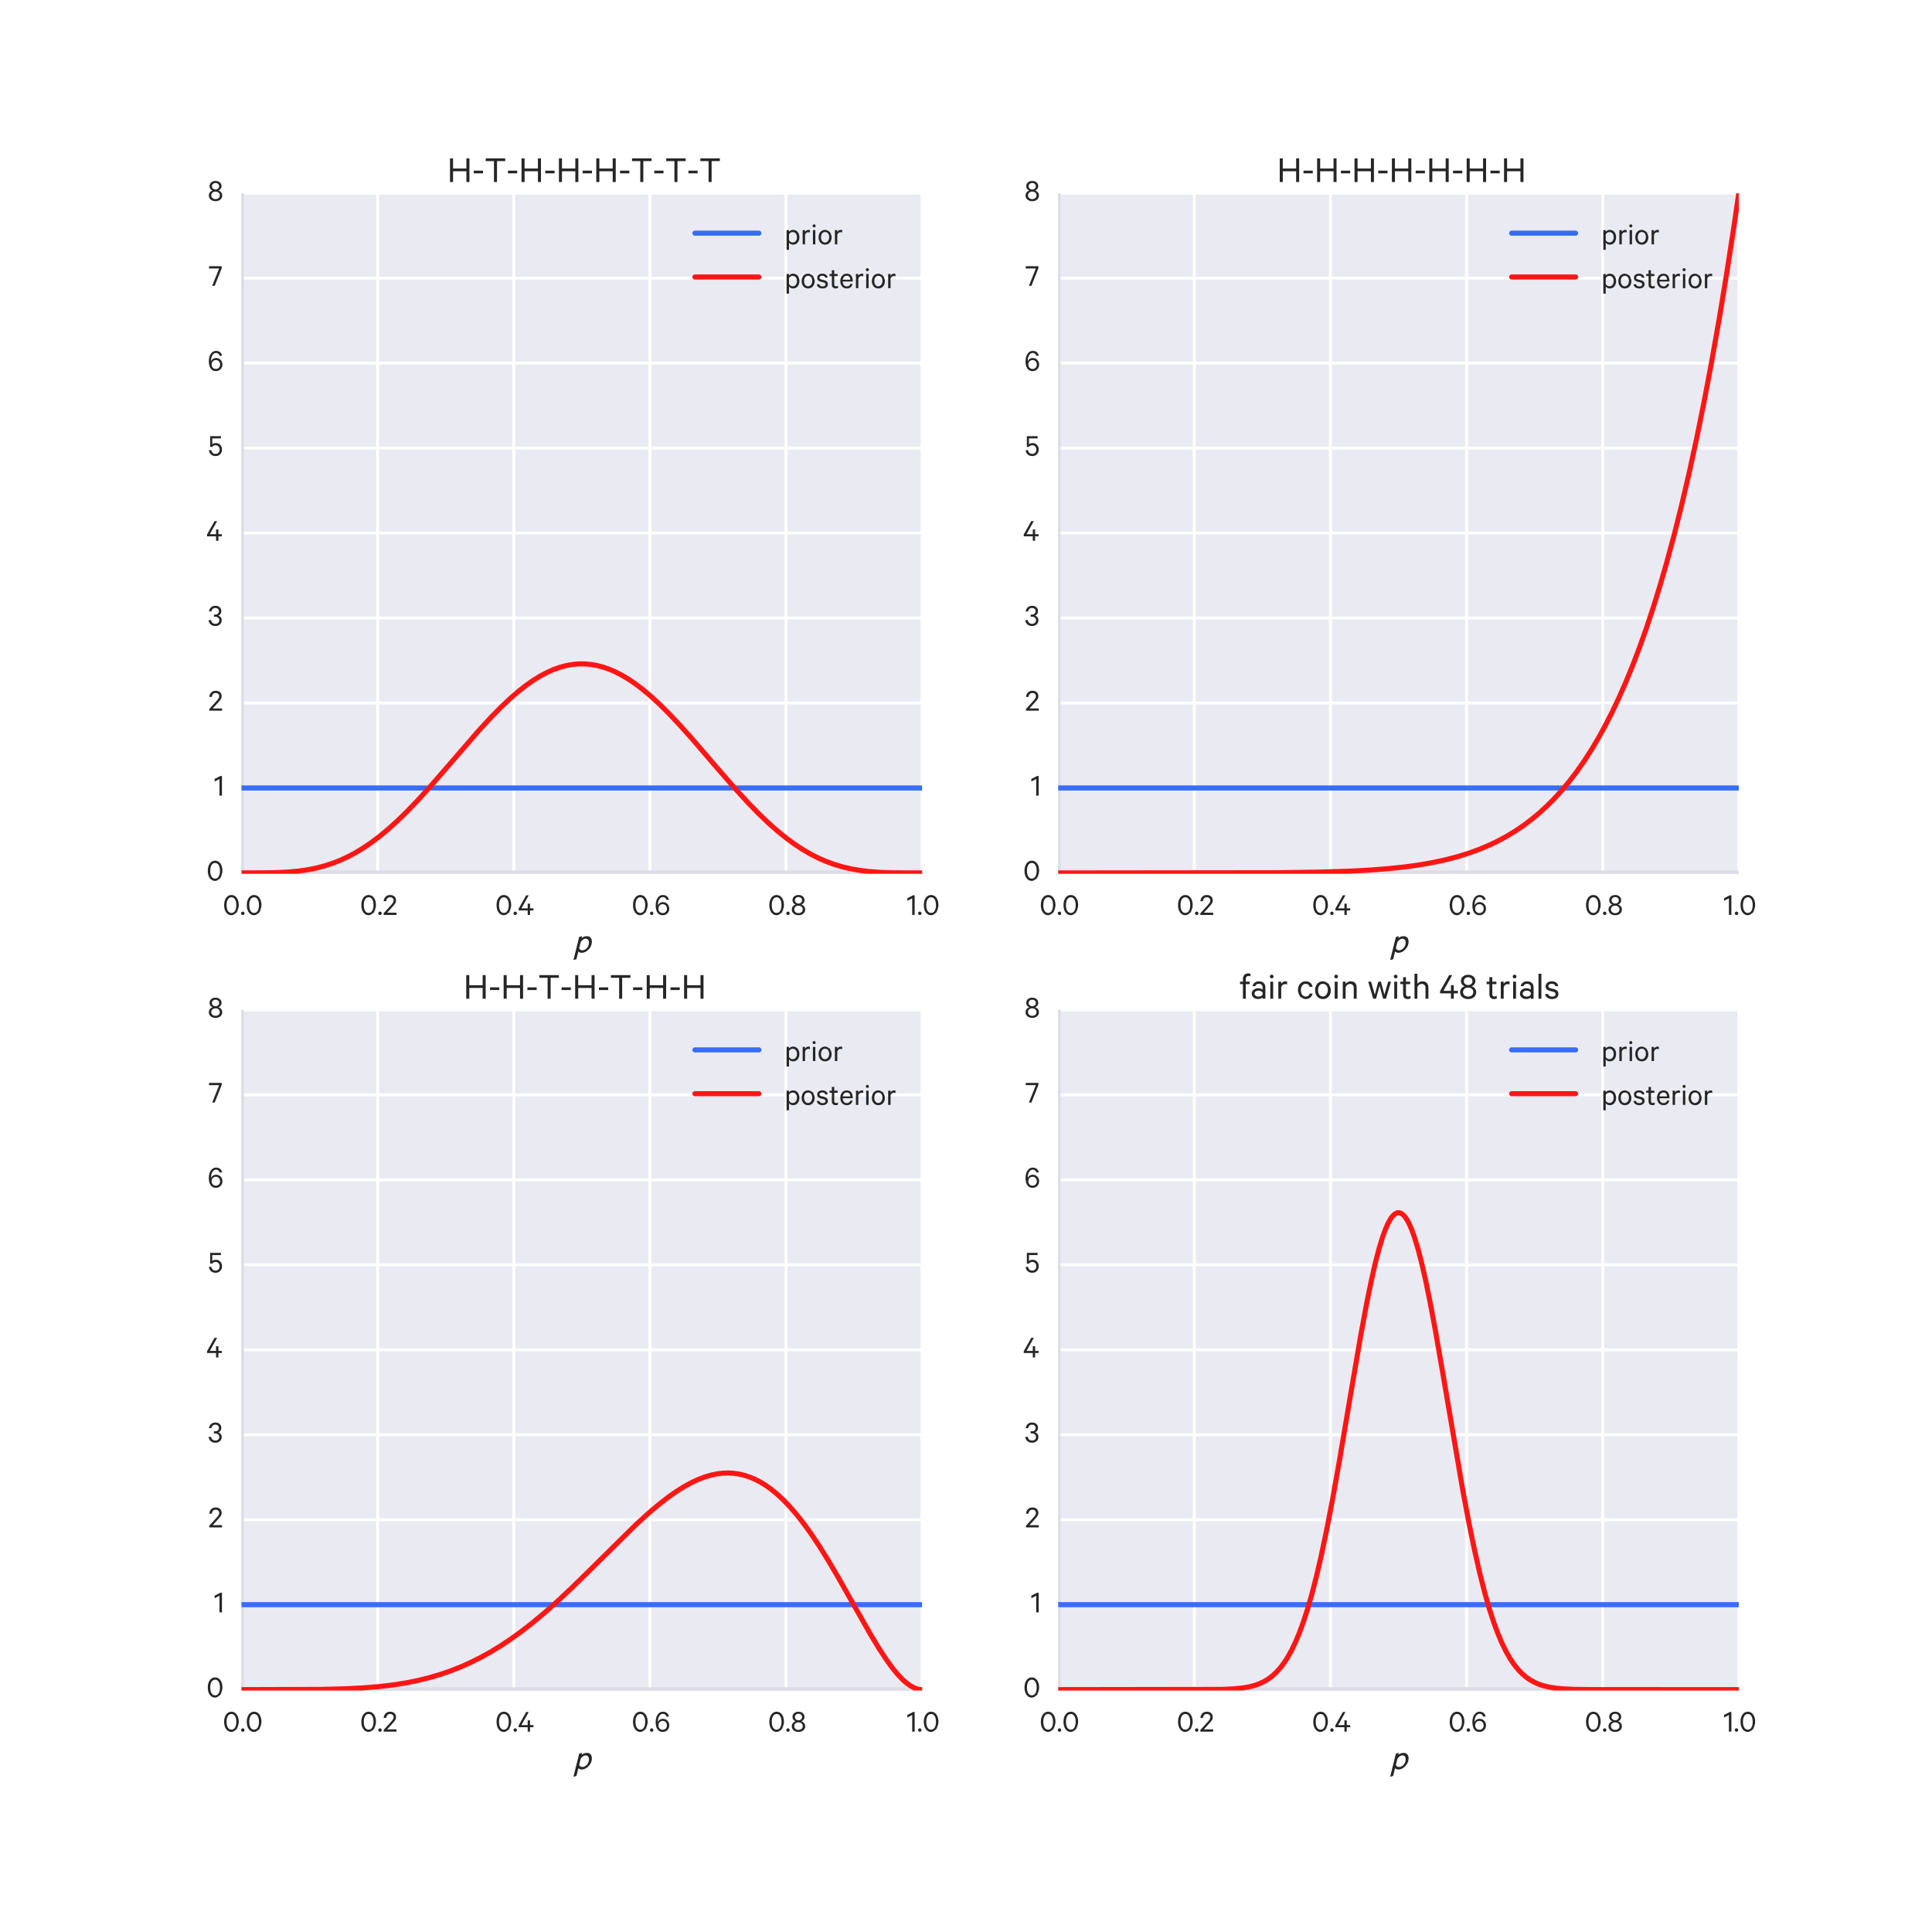 <svg xmlns="http://www.w3.org/2000/svg" xmlns:xlink="http://www.w3.org/1999/xlink" height="864pt" version="1.1" viewBox="0 0 864 864" width="864pt">
 <defs>
  <clipPath id="pc3afc17d06">
   <rect height="304.364" width="304.364" x="108.0" y="451.636"/>
  </clipPath>
  <clipPath id="p37bf13126c">
   <rect height="304.364" width="304.364" x="108.0" y="86.4"/>
  </clipPath>
  <clipPath id="pbbd9ff81af">
   <rect height="304.364" width="304.364" x="473.236" y="86.4"/>
  </clipPath>
  <clipPath id="p0cd983aa51">
   <rect height="304.364" width="304.364" x="473.236" y="451.636"/>
  </clipPath>
 </defs>
<defs>
  <style type="text/css">
*{stroke-linecap:butt;stroke-linejoin:round;}
  </style>
 </defs>
 <g id="figure_1">
  <g id="patch_1">
   <path d=" M0 864 L864 864 L864 0 L0 0 z " style="fill:#ffffff;"/>
  </g>
  <g id="axes_1">
   <g id="patch_2">
    <path d=" M108 390.764 L412.364 390.764 L412.364 86.4 L108 86.4 z " style="fill:#eaeaf2;"/>
   </g>
   <g id="matplotlib.axis_1">
    <g id="xtick_1">
     <g id="line2d_1">
      <path clip-path="url(#p37bf13126c)" d=" M108 390.764 L108 86.4" style="fill:none;stroke:#ffffff;stroke-linecap:round;stroke-width:1.3;"/>
     </g>
     <g id="line2d_2">
      <defs>
       <path d=" M0 0 L0 0" id="m56cc5124a0" style="stroke:#262626;stroke-width:1.3;"/>
      </defs>
      <g>
       <use style="fill:#262626;stroke:#262626;stroke-width:1.3;" x="108.0" xlink:href="#m56cc5124a0" y="390.764"/>
      </g>
     </g>
     <g id="line2d_3">
      <g>
       <use style="fill:#262626;stroke:#262626;stroke-width:1.3;" x="108.0" xlink:href="#m56cc5124a0" y="86.4"/>
      </g>
     </g>
     <g id="text_1">
      <!-- 0.0 -->
      <defs>
       <path d=" M6.297 -0.5 Q3.203 2.594 3.203 4.891 Q3.203 7.203 4.75 8.797 Q6.297 10.406 8.594 10.406 Q10.797 10.406 12.344 8.797 Q13.906 7.203 13.906 4.891 Q13.906 2.594 12.344 1.047 Q10.797 -0.5 8.594 -0.5 Q6.297 -0.5 3.203 2.594" id="CalibreRegular-2e"/>
       <path d=" M49.797 16.594 Q37.094 -0.906 26.891 -0.906 Q16.703 -0.906 10.344 7.844 Q4 16.594 4 30.688 Q4 44.797 10.344 53.547 Q16.703 62.297 26.891 62.297 Q37.094 62.297 43.438 53.547 Q49.797 44.797 49.797 30.688 Q49.797 16.594 37.094 -0.906 M26.906 55.203 Q19.594 55.203 15.641 48.5 Q11.703 41.797 11.703 30.688 Q11.703 19.594 15.641 12.891 Q19.594 6.203 26.906 6.203 Q34.094 6.203 38.094 12.953 Q42.094 19.703 42.094 30.703 Q42.094 41.703 38.094 48.453 Q34.094 55.203 26.906 55.203" id="CalibreRegular-30"/>
      </defs>
      <g style="fill:#262626;" transform="translate(99.657 409.159)scale(0.143 -0.143)">
       <use xlink:href="#CalibreRegular-30"/>
       <use x="53.8" xlink:href="#CalibreRegular-2e"/>
       <use x="70.9" xlink:href="#CalibreRegular-30"/>
      </g>
     </g>
    </g>
    <g id="xtick_2">
     <g id="line2d_4">
      <path clip-path="url(#p37bf13126c)" d=" M168.873 390.764 L168.873 86.4" style="fill:none;stroke:#ffffff;stroke-linecap:round;stroke-width:1.3;"/>
     </g>
     <g id="line2d_5">
      <g>
       <use style="fill:#262626;stroke:#262626;stroke-width:1.3;" x="168.873" xlink:href="#m56cc5124a0" y="390.764"/>
      </g>
     </g>
     <g id="line2d_6">
      <g>
       <use style="fill:#262626;stroke:#262626;stroke-width:1.3;" x="168.873" xlink:href="#m56cc5124a0" y="86.4"/>
      </g>
     </g>
     <g id="text_2">
      <!-- 0.2 -->
      <defs>
       <path d=" M34.094 44.906 Q34.094 49.594 31.094 52.438 Q28.094 55.297 23 55.297 Q17.594 55.297 14.547 51.938 Q11.5 48.594 11 43 L2.906 43 Q3.797 51.703 9.188 57 Q14.594 62.297 23 62.297 Q31.703 62.297 36.703 57.594 Q41.703 52.906 41.703 45 Q41.703 43.594 41.344 42.094 Q41 40.594 40.641 39.5 Q40.297 38.406 39.344 36.75 Q38.406 35.094 37.906 34.297 Q37.406 33.5 35.906 31.703 Q34.406 29.906 33.906 29.297 Q33.406 28.703 31.547 26.641 Q29.703 24.594 29.297 24.094 L13.703 7 L43 7 L43 0 L2.906 0 L2.906 5.203 L22.703 27 Q27.203 32 28.797 33.797 Q30.406 35.594 32.25 38.891 Q34.094 42.203 34.094 44.906" id="CalibreRegular-32"/>
      </defs>
      <g style="fill:#262626;" transform="translate(161.016 409.159)scale(0.143 -0.143)">
       <use xlink:href="#CalibreRegular-30"/>
       <use x="53.8" xlink:href="#CalibreRegular-2e"/>
       <use x="70.9" xlink:href="#CalibreRegular-32"/>
      </g>
     </g>
    </g>
    <g id="xtick_3">
     <g id="line2d_7">
      <path clip-path="url(#p37bf13126c)" d=" M229.745 390.764 L229.745 86.4" style="fill:none;stroke:#ffffff;stroke-linecap:round;stroke-width:1.3;"/>
     </g>
     <g id="line2d_8">
      <g>
       <use style="fill:#262626;stroke:#262626;stroke-width:1.3;" x="229.745" xlink:href="#m56cc5124a0" y="390.764"/>
      </g>
     </g>
     <g id="line2d_9">
      <g>
       <use style="fill:#262626;stroke:#262626;stroke-width:1.3;" x="229.745" xlink:href="#m56cc5124a0" y="86.4"/>
      </g>
     </g>
     <g id="text_3">
      <!-- 0.4 -->
      <defs>
       <path d=" M33.797 61.406 L10.906 20.5 L30.5 20.5 L30.5 35.297 L37.797 35.297 L37.797 20.5 L48.594 20.5 L48.594 13.906 L37.797 13.906 L37.797 0 L30.5 0 L30.5 13.906 L2.203 13.906 L2.203 19.5 L25.797 61.406 z " id="CalibreRegular-34"/>
      </defs>
      <g style="fill:#262626;" transform="translate(221.488 409.159)scale(0.143 -0.143)">
       <use xlink:href="#CalibreRegular-30"/>
       <use x="53.8" xlink:href="#CalibreRegular-2e"/>
       <use x="70.9" xlink:href="#CalibreRegular-34"/>
      </g>
     </g>
    </g>
    <g id="xtick_4">
     <g id="line2d_10">
      <path clip-path="url(#p37bf13126c)" d=" M290.618 390.764 L290.618 86.4" style="fill:none;stroke:#ffffff;stroke-linecap:round;stroke-width:1.3;"/>
     </g>
     <g id="line2d_11">
      <g>
       <use style="fill:#262626;stroke:#262626;stroke-width:1.3;" x="290.618" xlink:href="#m56cc5124a0" y="390.764"/>
      </g>
     </g>
     <g id="line2d_12">
      <g>
       <use style="fill:#262626;stroke:#262626;stroke-width:1.3;" x="290.618" xlink:href="#m56cc5124a0" y="86.4"/>
      </g>
     </g>
     <g id="text_4">
      <!-- 0.6 -->
      <defs>
       <path d=" M12.703 19.594 Q12.703 13.594 16.391 9.688 Q20.094 5.797 26 5.797 Q31.797 5.797 35.5 9.641 Q39.203 13.5 39.203 19.594 Q39.203 25.703 35.5 29.641 Q31.797 33.594 26 33.594 Q20.094 33.594 16.391 29.688 Q12.703 25.797 12.703 19.594 M45.594 47.094 L37.797 47.094 Q35 55.797 26.5 55.797 Q19.797 55.797 15.391 49.047 Q11 42.297 11 32.297 Q11 32 11.047 30.953 Q11.094 29.906 11.094 29.594 Q12.594 34.297 16.891 37.188 Q21.203 40.094 26.594 40.094 Q35.297 40.094 40.891 34.141 Q46.5 28.203 46.5 19.703 Q46.5 11 40.797 5.047 Q35.094 -0.906 25.906 -0.906 Q13.406 -0.906 7.594 10.797 Q4 18.406 4 29.594 Q4 44.406 10.25 53.344 Q16.5 62.297 26.5 62.297 Q41.703 62.297 45.594 47.094" id="CalibreRegular-36"/>
      </defs>
      <g style="fill:#262626;" transform="translate(282.511 409.159)scale(0.143 -0.143)">
       <use xlink:href="#CalibreRegular-30"/>
       <use x="53.8" xlink:href="#CalibreRegular-2e"/>
       <use x="70.9" xlink:href="#CalibreRegular-36"/>
      </g>
     </g>
    </g>
    <g id="xtick_5">
     <g id="line2d_13">
      <path clip-path="url(#p37bf13126c)" d=" M351.491 390.764 L351.491 86.4" style="fill:none;stroke:#ffffff;stroke-linecap:round;stroke-width:1.3;"/>
     </g>
     <g id="line2d_14">
      <g>
       <use style="fill:#262626;stroke:#262626;stroke-width:1.3;" x="351.491" xlink:href="#m56cc5124a0" y="390.764"/>
      </g>
     </g>
     <g id="line2d_15">
      <g>
       <use style="fill:#262626;stroke:#262626;stroke-width:1.3;" x="351.491" xlink:href="#m56cc5124a0" y="86.4"/>
      </g>
     </g>
     <g id="text_5">
      <!-- 0.8 -->
      <defs>
       <path d=" M24.297 5.5 Q30.203 5.5 33.953 8.797 Q37.703 12.094 37.703 17.297 Q37.703 22.5 33.953 25.75 Q30.203 29 24.297 29 Q18.5 29 14.75 25.75 Q11 22.5 11 17.297 Q11 12.094 14.75 8.797 Q18.5 5.5 24.297 5.5 M24.297 35.594 Q29.203 35.594 32.391 38.391 Q35.594 41.203 35.594 45.703 Q35.594 50.203 32.391 53.047 Q29.203 55.906 24.297 55.906 Q19.5 55.906 16.297 53.047 Q13.094 50.203 13.094 45.703 Q13.094 41.297 16.297 38.438 Q19.5 35.594 24.297 35.594 M24.297 -0.906 Q15.297 -0.906 9.344 4 Q3.406 8.906 3.406 16.703 Q3.406 22.5 6.75 26.703 Q10.094 30.906 15.406 32.297 Q11 33.797 8.297 37.5 Q5.594 41.203 5.594 46.094 Q5.594 53.406 10.938 57.844 Q16.297 62.297 24.297 62.297 Q32.406 62.297 37.75 57.844 Q43.094 53.406 43.094 46.094 Q43.094 41.203 40.344 37.547 Q37.594 33.906 33.297 32.297 Q38.5 30.906 41.891 26.703 Q45.297 22.5 45.297 16.703 Q45.297 8.906 39.344 4 Q33.406 -0.906 24.297 -0.906" id="CalibreRegular-38"/>
      </defs>
      <g style="fill:#262626;" transform="translate(343.47 409.159)scale(0.143 -0.143)">
       <use xlink:href="#CalibreRegular-30"/>
       <use x="53.8" xlink:href="#CalibreRegular-2e"/>
       <use x="70.9" xlink:href="#CalibreRegular-38"/>
      </g>
     </g>
    </g>
    <g id="xtick_6">
     <g id="line2d_16">
      <path clip-path="url(#p37bf13126c)" d=" M412.364 390.764 L412.364 86.4" style="fill:none;stroke:#ffffff;stroke-linecap:round;stroke-width:1.3;"/>
     </g>
     <g id="line2d_17">
      <g>
       <use style="fill:#262626;stroke:#262626;stroke-width:1.3;" x="412.364" xlink:href="#m56cc5124a0" y="390.764"/>
      </g>
     </g>
     <g id="line2d_18">
      <g>
       <use style="fill:#262626;stroke:#262626;stroke-width:1.3;" x="412.364" xlink:href="#m56cc5124a0" y="86.4"/>
      </g>
     </g>
     <g id="text_6">
      <!-- 1.0 -->
      <defs>
       <path d=" M25.406 61.5 L25.406 0 L17.703 0 L17.703 52 L2.5 44.203 L2.5 52.203 L20.703 61.5 z " id="CalibreRegular-31"/>
      </defs>
      <g style="fill:#262626;" transform="translate(405.407 409.159)scale(0.143 -0.143)">
       <use xlink:href="#CalibreRegular-31"/>
       <use x="32.9" xlink:href="#CalibreRegular-2e"/>
       <use x="50" xlink:href="#CalibreRegular-30"/>
      </g>
     </g>
    </g>
    <g id="text_7">
     <!-- $p$ -->
     <defs>
      <path d=" M25.594 45.906 L24.5 40.906 Q31.406 46.297 39.594 46.297 Q46.094 46.297 49.938 42.141 Q53.797 38 53.797 30.703 Q53.797 18.406 44.547 8.703 Q35.297 -1 25 -1 Q19.406 -1 15.203 2.594 L9.797 -19.203 L2.203 -21.594 L1.406 -21.094 L17.594 44 L24.906 46.406 z  M21.906 29.5 L17.594 12.297 Q19.906 6.094 26.406 6.094 Q34 6.094 39.75 12.844 Q45.5 19.594 45.5 28.406 Q45.5 33.203 43 36.203 Q40.5 39.203 35.797 39.203 Q32.297 39.203 28.5 36.547 Q24.703 33.906 21.906 29.5" id="STIXGeneral-Italic-1d631"/>
     </defs>
     <g style="fill:#262626;" transform="translate(256.249 426.028)scale(0.157 -0.157)">
      <use transform="translate(0.0 0.594)" xlink:href="#STIXGeneral-Italic-1d631"/>
     </g>
    </g>
   </g>
   <g id="matplotlib.axis_2">
    <g id="ytick_1">
     <g id="line2d_19">
      <path clip-path="url(#p37bf13126c)" d=" M108 390.384 L412.364 390.384" style="fill:none;stroke:#ffffff;stroke-linecap:round;stroke-width:1.3;"/>
     </g>
     <g id="line2d_20">
      <g>
       <use style="fill:#262626;stroke:#262626;stroke-width:1.3;" x="108.0" xlink:href="#m56cc5124a0" y="390.384"/>
      </g>
     </g>
     <g id="line2d_21">
      <g>
       <use style="fill:#262626;stroke:#262626;stroke-width:1.3;" x="412.364" xlink:href="#m56cc5124a0" y="390.384"/>
      </g>
     </g>
     <g id="text_8">
      <!-- 0 -->
      <g style="fill:#262626;" transform="translate(92.351 393.816)scale(0.143 -0.143)">
       <use xlink:href="#CalibreRegular-30"/>
      </g>
     </g>
    </g>
    <g id="ytick_2">
     <g id="line2d_22">
      <path clip-path="url(#p37bf13126c)" d=" M108 352.386 L412.364 352.386" style="fill:none;stroke:#ffffff;stroke-linecap:round;stroke-width:1.3;"/>
     </g>
     <g id="line2d_23">
      <g>
       <use style="fill:#262626;stroke:#262626;stroke-width:1.3;" x="108.0" xlink:href="#m56cc5124a0" y="352.386"/>
      </g>
     </g>
     <g id="line2d_24">
      <g>
       <use style="fill:#262626;stroke:#262626;stroke-width:1.3;" x="412.364" xlink:href="#m56cc5124a0" y="352.386"/>
      </g>
     </g>
     <g id="text_9">
      <!-- 1 -->
      <g style="fill:#262626;" transform="translate(95.624 355.818)scale(0.143 -0.143)">
       <use xlink:href="#CalibreRegular-31"/>
      </g>
     </g>
    </g>
    <g id="ytick_3">
     <g id="line2d_25">
      <path clip-path="url(#p37bf13126c)" d=" M108 314.388 L412.364 314.388" style="fill:none;stroke:#ffffff;stroke-linecap:round;stroke-width:1.3;"/>
     </g>
     <g id="line2d_26">
      <g>
       <use style="fill:#262626;stroke:#262626;stroke-width:1.3;" x="108.0" xlink:href="#m56cc5124a0" y="314.388"/>
      </g>
     </g>
     <g id="line2d_27">
      <g>
       <use style="fill:#262626;stroke:#262626;stroke-width:1.3;" x="412.364" xlink:href="#m56cc5124a0" y="314.388"/>
      </g>
     </g>
     <g id="text_10">
      <!-- 2 -->
      <g style="fill:#262626;" transform="translate(93.167 317.82)scale(0.143 -0.143)">
       <use xlink:href="#CalibreRegular-32"/>
      </g>
     </g>
    </g>
    <g id="ytick_4">
     <g id="line2d_28">
      <path clip-path="url(#p37bf13126c)" d=" M108 276.39 L412.364 276.39" style="fill:none;stroke:#ffffff;stroke-linecap:round;stroke-width:1.3;"/>
     </g>
     <g id="line2d_29">
      <g>
       <use style="fill:#262626;stroke:#262626;stroke-width:1.3;" x="108.0" xlink:href="#m56cc5124a0" y="276.39"/>
      </g>
     </g>
     <g id="line2d_30">
      <g>
       <use style="fill:#262626;stroke:#262626;stroke-width:1.3;" x="412.364" xlink:href="#m56cc5124a0" y="276.39"/>
      </g>
     </g>
     <g id="text_11">
      <!-- 3 -->
      <defs>
       <path d=" M18.406 28.094 L18.406 34.797 L22.5 34.797 Q27.5 34.797 30.75 37.547 Q34 40.297 34 45.094 Q34 49.594 30.953 52.547 Q27.906 55.5 22.797 55.5 Q17.703 55.5 14.5 52.5 Q11.297 49.5 10.594 44.594 L2.906 44.594 Q4 52.5 9.391 57.391 Q14.797 62.297 22.797 62.297 Q31.406 62.297 36.453 57.641 Q41.5 53 41.5 45.5 Q41.5 40.5 38.844 36.641 Q36.203 32.797 31.906 31.5 Q36.906 30.094 39.797 26.25 Q42.703 22.406 42.703 17.203 Q42.703 9.406 37.344 4.25 Q32 -0.906 23 -0.906 Q14 -0.906 8.25 4.094 Q2.5 9.094 1.703 17.5 L9.406 17.5 Q10.203 12.094 13.703 9 Q17.203 5.906 22.906 5.906 Q28.406 5.906 31.797 8.953 Q35.203 12 35.203 17.094 Q35.203 22.094 31.641 25.094 Q28.094 28.094 22.703 28.094 z " id="CalibreRegular-33"/>
      </defs>
      <g style="fill:#262626;" transform="translate(93.037 279.822)scale(0.143 -0.143)">
       <use xlink:href="#CalibreRegular-33"/>
      </g>
     </g>
    </g>
    <g id="ytick_5">
     <g id="line2d_31">
      <path clip-path="url(#p37bf13126c)" d=" M108 238.392 L412.364 238.392" style="fill:none;stroke:#ffffff;stroke-linecap:round;stroke-width:1.3;"/>
     </g>
     <g id="line2d_32">
      <g>
       <use style="fill:#262626;stroke:#262626;stroke-width:1.3;" x="108.0" xlink:href="#m56cc5124a0" y="238.392"/>
      </g>
     </g>
     <g id="line2d_33">
      <g>
       <use style="fill:#262626;stroke:#262626;stroke-width:1.3;" x="412.364" xlink:href="#m56cc5124a0" y="238.392"/>
      </g>
     </g>
     <g id="text_12">
      <!-- 4 -->
      <g style="fill:#262626;" transform="translate(92.266 241.824)scale(0.143 -0.143)">
       <use xlink:href="#CalibreRegular-34"/>
      </g>
     </g>
    </g>
    <g id="ytick_6">
     <g id="line2d_34">
      <path clip-path="url(#p37bf13126c)" d=" M108 200.394 L412.364 200.394" style="fill:none;stroke:#ffffff;stroke-linecap:round;stroke-width:1.3;"/>
     </g>
     <g id="line2d_35">
      <g>
       <use style="fill:#262626;stroke:#262626;stroke-width:1.3;" x="108.0" xlink:href="#m56cc5124a0" y="200.394"/>
      </g>
     </g>
     <g id="line2d_36">
      <g>
       <use style="fill:#262626;stroke:#262626;stroke-width:1.3;" x="412.364" xlink:href="#m56cc5124a0" y="200.394"/>
      </g>
     </g>
     <g id="text_13">
      <!-- 5 -->
      <defs>
       <path d=" M23.703 33 Q17.203 33 12.797 27.703 L6.594 27.703 L6.594 61.406 L40.203 61.406 L40.203 54.406 L13.203 54.406 L13.203 35.906 Q17.5 39.797 24.406 39.797 Q32.906 39.797 38.297 34.047 Q43.703 28.297 43.703 19.406 Q43.703 10.703 38.094 4.891 Q32.5 -0.906 23.797 -0.906 Q15 -0.906 9.391 4 Q3.797 8.906 2.703 17.5 L10.406 17.5 Q12.5 5.906 23.797 5.906 Q29.297 5.906 32.797 9.75 Q36.297 13.594 36.297 19.391 Q36.297 25.203 32.797 29.094 Q29.297 33 23.703 33" id="CalibreRegular-35"/>
      </defs>
      <g style="fill:#262626;" transform="translate(93.037 203.826)scale(0.143 -0.143)">
       <use xlink:href="#CalibreRegular-35"/>
      </g>
     </g>
    </g>
    <g id="ytick_7">
     <g id="line2d_37">
      <path clip-path="url(#p37bf13126c)" d=" M108 162.396 L412.364 162.396" style="fill:none;stroke:#ffffff;stroke-linecap:round;stroke-width:1.3;"/>
     </g>
     <g id="line2d_38">
      <g>
       <use style="fill:#262626;stroke:#262626;stroke-width:1.3;" x="108.0" xlink:href="#m56cc5124a0" y="162.396"/>
      </g>
     </g>
     <g id="line2d_39">
      <g>
       <use style="fill:#262626;stroke:#262626;stroke-width:1.3;" x="412.364" xlink:href="#m56cc5124a0" y="162.396"/>
      </g>
     </g>
     <g id="text_14">
      <!-- 6 -->
      <g style="fill:#262626;" transform="translate(92.823 165.828)scale(0.143 -0.143)">
       <use xlink:href="#CalibreRegular-36"/>
      </g>
     </g>
    </g>
    <g id="ytick_8">
     <g id="line2d_40">
      <path clip-path="url(#p37bf13126c)" d=" M108 124.398 L412.364 124.398" style="fill:none;stroke:#ffffff;stroke-linecap:round;stroke-width:1.3;"/>
     </g>
     <g id="line2d_41">
      <g>
       <use style="fill:#262626;stroke:#262626;stroke-width:1.3;" x="108.0" xlink:href="#m56cc5124a0" y="124.398"/>
      </g>
     </g>
     <g id="line2d_42">
      <g>
       <use style="fill:#262626;stroke:#262626;stroke-width:1.3;" x="412.364" xlink:href="#m56cc5124a0" y="124.398"/>
      </g>
     </g>
     <g id="text_15">
      <!-- 7 -->
      <defs>
       <path d=" M41.5 55.297 L19.594 0 L11.703 0 L33.406 54.406 L1.797 54.406 L1.797 61.406 L41.5 61.406 z " id="CalibreRegular-37"/>
      </defs>
      <g style="fill:#262626;" transform="translate(93.222 127.83)scale(0.143 -0.143)">
       <use xlink:href="#CalibreRegular-37"/>
      </g>
     </g>
    </g>
    <g id="ytick_9">
     <g id="line2d_43">
      <path clip-path="url(#p37bf13126c)" d=" M108 86.4 L412.364 86.4" style="fill:none;stroke:#ffffff;stroke-linecap:round;stroke-width:1.3;"/>
     </g>
     <g id="line2d_44">
      <g>
       <use style="fill:#262626;stroke:#262626;stroke-width:1.3;" x="108.0" xlink:href="#m56cc5124a0" y="86.4"/>
      </g>
     </g>
     <g id="line2d_45">
      <g>
       <use style="fill:#262626;stroke:#262626;stroke-width:1.3;" x="412.364" xlink:href="#m56cc5124a0" y="86.4"/>
      </g>
     </g>
     <g id="text_16">
      <!-- 8 -->
      <g style="fill:#262626;" transform="translate(92.91 89.832)scale(0.143 -0.143)">
       <use xlink:href="#CalibreRegular-38"/>
      </g>
     </g>
    </g>
   </g>
   <g id="line2d_46">
    <path clip-path="url(#p37bf13126c)" d=" M108 390.384 L412.364 390.384" style="fill:none;stroke:#dcdce6;stroke-linecap:round;stroke-width:2;"/>
   </g>
   <g id="line2d_47">
    <path clip-path="url(#p37bf13126c)" d=" M108 390.764 L108 86.4" style="fill:none;stroke:#dcdce6;stroke-linecap:round;stroke-width:2;"/>
   </g>
   <g id="line2d_48">
    <path clip-path="url(#p37bf13126c)" d=" M108 390.384 L412.364 390.384" style="fill:none;stroke:#dcdce6;stroke-linecap:round;stroke-width:2;"/>
   </g>
   <g id="line2d_49">
    <path clip-path="url(#p37bf13126c)" d=" M108 390.764 L108 86.4" style="fill:none;stroke:#dcdce6;stroke-linecap:round;stroke-width:2;"/>
   </g>
   <g id="patch_3">
    <path d=" M108 390.764 L108 86.4" style="fill:none;"/>
   </g>
   <g id="patch_4">
    <path d=" M412.364 390.764 L412.364 86.4" style="fill:none;"/>
   </g>
   <g id="patch_5">
    <path d=" M108 86.4 L412.364 86.4" style="fill:none;"/>
   </g>
   <g id="patch_6">
    <path d=" M108 390.764 L412.364 390.764" style="fill:none;"/>
   </g>
   <g id="text_17">
    <!-- H-T-H-H-H-T-T-T -->
    <defs>
     <path d=" M49.906 61.406 L57.797 61.406 L57.797 0 L49.906 0 L49.906 28 L15.203 28 L15.203 0 L7.297 0 L7.297 61.406 L15.203 61.406 L15.203 35.094 L49.906 35.094 z " id="CalibreRegular-48"/>
     <path d=" M4 22.594 L4 29.594 L28.094 29.594 L28.094 22.594 z " id="CalibreRegular-2d"/>
     <path d=" M3 54.406 L3 61.406 L53.703 61.406 L53.703 54.406 L32.297 54.406 L32.297 0 L24.406 0 L24.406 54.406 z " id="CalibreRegular-54"/>
    </defs>
    <g style="fill:#262626;" transform="translate(199.989 81.4)scale(0.172 -0.172)">
     <use xlink:href="#CalibreRegular-48"/>
     <use x="65.1" xlink:href="#CalibreRegular-2d"/>
     <use x="97.2" xlink:href="#CalibreRegular-54"/>
     <use x="153.9" xlink:href="#CalibreRegular-2d"/>
     <use x="186" xlink:href="#CalibreRegular-48"/>
     <use x="251.1" xlink:href="#CalibreRegular-2d"/>
     <use x="283.2" xlink:href="#CalibreRegular-48"/>
     <use x="348.3" xlink:href="#CalibreRegular-2d"/>
     <use x="380.4" xlink:href="#CalibreRegular-48"/>
     <use x="445.5" xlink:href="#CalibreRegular-2d"/>
     <use x="477.6" xlink:href="#CalibreRegular-54"/>
     <use x="534.3" xlink:href="#CalibreRegular-2d"/>
     <use x="566.4" xlink:href="#CalibreRegular-54"/>
     <use x="623.1" xlink:href="#CalibreRegular-2d"/>
     <use x="655.2" xlink:href="#CalibreRegular-54"/>
    </g>
   </g>
   <g id="line2d_50">
    <path clip-path="url(#p37bf13126c)" d=" M108 352.386 L412.364 352.386 L412.364 352.386" style="fill:none;stroke:#386df9;stroke-linecap:round;stroke-width:2.275;"/>
   </g>
   <g id="line2d_51">
    <path clip-path="url(#p37bf13126c)" d=" M108 390.384 L122.624 390.279 L128.413 390.017 L133.287 389.577 L137.553 388.97 L141.514 388.177 L145.17 387.221 L148.826 386.028 L152.177 384.71 L155.528 383.166 L158.88 381.39 L162.231 379.378 L165.887 376.913 L169.543 374.172 L173.504 370.903 L177.464 367.341 L181.73 363.205 L186.604 358.149 L192.088 352.122 L199.4 343.721 L214.329 326.479 L219.813 320.543 L224.383 315.915 L228.344 312.201 L232 309.055 L235.351 306.44 L238.703 304.105 L241.749 302.241 L244.796 300.638 L247.538 299.428 L250.28 298.447 L253.022 297.698 L255.764 297.188 L258.506 296.918 L261.248 296.891 L263.99 297.107 L266.732 297.564 L269.474 298.26 L272.216 299.19 L274.958 300.35 L278.005 301.899 L281.052 303.712 L284.098 305.775 L287.45 308.316 L291.106 311.387 L295.066 315.032 L299.332 319.277 L304.206 324.461 L309.995 330.956 L319.744 342.299 L328.885 352.806 L334.673 359.121 L339.548 364.116 L343.813 368.188 L347.774 371.685 L351.735 374.883 L355.391 377.555 L359.047 379.95 L362.703 382.063 L366.054 383.754 L369.405 385.215 L373.061 386.555 L376.717 387.647 L380.373 388.51 L384.334 389.214 L388.6 389.741 L393.474 390.109 L399.263 390.315 L408.403 390.383 L412.364 390.384 L412.364 390.384" style="fill:none;stroke:#ff1614;stroke-linecap:round;stroke-width:2.275;"/>
   </g>
   <g id="legend_1">
    <g id="line2d_52">
     <path d=" M310.776 104.275 L339.376 104.275" style="fill:none;stroke:#386df9;stroke-linecap:round;stroke-width:2.275;"/>
    </g>
    <g id="line2d_53"/>
    <g id="text_18">
     <!-- prior -->
     <defs>
      <path d=" M29.5 44.594 L29.5 36.906 Q27.703 38.094 24.5 38.094 Q20.906 38.094 18.094 35.891 Q15.297 33.703 14.203 29.797 L14.203 0 L6.703 0 L6.703 44.406 L14.203 44.406 L14.203 38.594 Q15.703 41.5 18.641 43.391 Q21.594 45.297 25.203 45.297 Q28.094 45.297 29.5 44.594" id="CalibreRegular-72"/>
      <path d=" M14.203 5.203 L14.203 -17 L6.703 -17 L6.703 44.406 L14.203 44.406 L14.203 39.203 Q16.094 41.797 19.438 43.547 Q22.797 45.297 26.703 45.297 Q36.094 45.297 41.391 38.641 Q46.703 32 46.703 22.203 Q46.703 12.406 41.391 5.75 Q36.094 -0.906 26.703 -0.906 Q22.797 -0.906 19.438 0.844 Q16.094 2.594 14.203 5.203 M14.203 31.203 L14.203 13.203 Q15.906 9.797 18.953 7.844 Q22 5.906 25.594 5.906 Q31.797 5.906 35.438 10.453 Q39.094 15 39.094 22.203 Q39.094 29.406 35.438 33.953 Q31.797 38.5 25.594 38.5 Q22 38.5 18.953 36.547 Q15.906 34.594 14.203 31.203" id="CalibreRegular-70"/>
      <path d=" M14.203 44.406 L14.203 0 L6.703 0 L6.703 44.406 z  M12.406 62.594 Q15.297 59.797 15.297 57.797 Q15.297 55.797 13.844 54.391 Q12.406 53 10.406 53 Q8.406 53 7 54.391 Q5.594 55.797 5.594 57.797 Q5.594 59.797 7 61.188 Q8.406 62.594 10.406 62.594 Q12.406 62.594 15.297 59.797" id="CalibreRegular-69"/>
      <path d=" M33 45.297 Q44.297 32.406 44.297 22.203 Q44.297 12 38.641 5.547 Q33 -0.906 23.891 -0.906 Q14.797 -0.906 9.141 5.547 Q3.5 12 3.5 22.203 Q3.5 32.406 9.141 38.844 Q14.797 45.297 23.891 45.297 Q33 45.297 44.297 32.406 M29.797 5.703 Q36.703 14.797 36.703 22.188 Q36.703 29.594 33.25 34.141 Q29.797 38.703 23.891 38.703 Q18 38.703 14.547 34.141 Q11.094 29.594 11.094 22.188 Q11.094 14.797 14.547 10.25 Q18 5.703 23.891 5.703 Q29.797 5.703 36.703 14.797" id="CalibreRegular-6f"/>
     </defs>
     <g style="fill:#262626;" transform="translate(350.816 109.28)scale(0.143 -0.143)">
      <use xlink:href="#CalibreRegular-70"/>
      <use x="50.2" xlink:href="#CalibreRegular-72"/>
      <use x="82.3" xlink:href="#CalibreRegular-69"/>
      <use x="103.2" xlink:href="#CalibreRegular-6f"/>
      <use x="151" xlink:href="#CalibreRegular-72"/>
     </g>
    </g>
    <g id="line2d_54">
     <path d=" M310.776 123.866 L339.376 123.866" style="fill:none;stroke:#ff1614;stroke-linecap:round;stroke-width:2.275;"/>
    </g>
    <g id="line2d_55"/>
    <g id="text_19">
     <!-- posterior -->
     <defs>
      <path d=" M3 12.203 L10.797 12.203 Q12.906 5.406 21.297 5.406 Q25.406 5.406 27.906 7.047 Q30.406 8.703 30.406 12 Q30.406 16.5 23.797 18.203 L15 20.5 Q4.297 23.203 4.297 32.203 Q4.297 38 8.797 41.641 Q13.297 45.297 20.203 45.297 Q27.406 45.297 31.797 42 Q36.203 38.703 37.406 32.703 L29.906 32.703 Q27.906 39 20.094 39 Q16.594 39 14.094 37.344 Q11.594 35.703 11.594 32.594 Q11.594 30.406 13.047 29.156 Q14.5 27.906 17.797 27 L26.406 24.906 Q37.703 21.906 37.703 12.5 Q37.703 6.297 33.094 2.688 Q28.5 -0.906 21.203 -0.906 Q13.906 -0.906 8.953 2.594 Q4 6.094 3 12.203" id="CalibreRegular-73"/>
      <path d=" M8.797 11.203 L8.797 38 L1.594 38 L1.594 44.406 L8.797 44.406 L8.797 56.094 L16.297 56.094 L16.297 44.406 L27 44.406 L27 38 L16.297 38 L16.297 12 Q16.297 5.797 22.203 5.797 Q25.297 5.797 28 7.594 L28 0.594 Q25.203 -0.906 21 -0.906 Q15.406 -0.906 12.094 2.141 Q8.797 5.203 8.797 11.203" id="CalibreRegular-74"/>
      <path d=" M34.703 13.297 L41.797 13.297 Q40.594 6.797 35.891 2.938 Q31.203 -0.906 23.906 -0.906 Q14.797 -0.906 9.141 5.438 Q3.5 11.797 3.5 22.094 Q3.5 32.203 9.094 38.75 Q14.703 45.297 23.703 45.297 Q32.594 45.297 37.5 39.344 Q42.406 33.406 42.406 23.5 L42.406 20.797 L11 20.797 Q11.094 13.797 14.641 9.641 Q18.203 5.5 23.906 5.5 Q28.094 5.5 30.938 7.547 Q33.797 9.594 34.703 13.297 M23.797 38.906 Q18.797 38.906 15.391 35.594 Q12 32.297 11.203 26.5 L34.797 26.5 Q34.703 31.797 31.891 35.344 Q29.094 38.906 23.797 38.906" id="CalibreRegular-65"/>
     </defs>
     <g style="fill:#262626;" transform="translate(350.816 128.871)scale(0.143 -0.143)">
      <use xlink:href="#CalibreRegular-70"/>
      <use x="50.2" xlink:href="#CalibreRegular-6f"/>
      <use x="98" xlink:href="#CalibreRegular-73"/>
      <use x="139.4" xlink:href="#CalibreRegular-74"/>
      <use x="171.1" xlink:href="#CalibreRegular-65"/>
      <use x="216.8" xlink:href="#CalibreRegular-72"/>
      <use x="248.9" xlink:href="#CalibreRegular-69"/>
      <use x="269.8" xlink:href="#CalibreRegular-6f"/>
      <use x="317.6" xlink:href="#CalibreRegular-72"/>
     </g>
    </g>
   </g>
  </g>
  <g id="axes_2">
   <g id="patch_7">
    <path d=" M473.236 390.764 L777.6 390.764 L777.6 86.4 L473.236 86.4 z " style="fill:#eaeaf2;"/>
   </g>
   <g id="matplotlib.axis_3">
    <g id="xtick_7">
     <g id="line2d_56">
      <path clip-path="url(#pbbd9ff81af)" d=" M473.236 390.764 L473.236 86.4" style="fill:none;stroke:#ffffff;stroke-linecap:round;stroke-width:1.3;"/>
     </g>
     <g id="line2d_57">
      <g>
       <use style="fill:#262626;stroke:#262626;stroke-width:1.3;" x="473.236" xlink:href="#m56cc5124a0" y="390.764"/>
      </g>
     </g>
     <g id="line2d_58">
      <g>
       <use style="fill:#262626;stroke:#262626;stroke-width:1.3;" x="473.236" xlink:href="#m56cc5124a0" y="86.4"/>
      </g>
     </g>
     <g id="text_20">
      <!-- 0.0 -->
      <g style="fill:#262626;" transform="translate(464.893 409.159)scale(0.143 -0.143)">
       <use xlink:href="#CalibreRegular-30"/>
       <use x="53.8" xlink:href="#CalibreRegular-2e"/>
       <use x="70.9" xlink:href="#CalibreRegular-30"/>
      </g>
     </g>
    </g>
    <g id="xtick_8">
     <g id="line2d_59">
      <path clip-path="url(#pbbd9ff81af)" d=" M534.109 390.764 L534.109 86.4" style="fill:none;stroke:#ffffff;stroke-linecap:round;stroke-width:1.3;"/>
     </g>
     <g id="line2d_60">
      <g>
       <use style="fill:#262626;stroke:#262626;stroke-width:1.3;" x="534.109" xlink:href="#m56cc5124a0" y="390.764"/>
      </g>
     </g>
     <g id="line2d_61">
      <g>
       <use style="fill:#262626;stroke:#262626;stroke-width:1.3;" x="534.109" xlink:href="#m56cc5124a0" y="86.4"/>
      </g>
     </g>
     <g id="text_21">
      <!-- 0.2 -->
      <g style="fill:#262626;" transform="translate(526.252 409.159)scale(0.143 -0.143)">
       <use xlink:href="#CalibreRegular-30"/>
       <use x="53.8" xlink:href="#CalibreRegular-2e"/>
       <use x="70.9" xlink:href="#CalibreRegular-32"/>
      </g>
     </g>
    </g>
    <g id="xtick_9">
     <g id="line2d_62">
      <path clip-path="url(#pbbd9ff81af)" d=" M594.982 390.764 L594.982 86.4" style="fill:none;stroke:#ffffff;stroke-linecap:round;stroke-width:1.3;"/>
     </g>
     <g id="line2d_63">
      <g>
       <use style="fill:#262626;stroke:#262626;stroke-width:1.3;" x="594.982" xlink:href="#m56cc5124a0" y="390.764"/>
      </g>
     </g>
     <g id="line2d_64">
      <g>
       <use style="fill:#262626;stroke:#262626;stroke-width:1.3;" x="594.982" xlink:href="#m56cc5124a0" y="86.4"/>
      </g>
     </g>
     <g id="text_22">
      <!-- 0.4 -->
      <g style="fill:#262626;" transform="translate(586.725 409.159)scale(0.143 -0.143)">
       <use xlink:href="#CalibreRegular-30"/>
       <use x="53.8" xlink:href="#CalibreRegular-2e"/>
       <use x="70.9" xlink:href="#CalibreRegular-34"/>
      </g>
     </g>
    </g>
    <g id="xtick_10">
     <g id="line2d_65">
      <path clip-path="url(#pbbd9ff81af)" d=" M655.855 390.764 L655.855 86.4" style="fill:none;stroke:#ffffff;stroke-linecap:round;stroke-width:1.3;"/>
     </g>
     <g id="line2d_66">
      <g>
       <use style="fill:#262626;stroke:#262626;stroke-width:1.3;" x="655.855" xlink:href="#m56cc5124a0" y="390.764"/>
      </g>
     </g>
     <g id="line2d_67">
      <g>
       <use style="fill:#262626;stroke:#262626;stroke-width:1.3;" x="655.855" xlink:href="#m56cc5124a0" y="86.4"/>
      </g>
     </g>
     <g id="text_23">
      <!-- 0.6 -->
      <g style="fill:#262626;" transform="translate(647.747 409.159)scale(0.143 -0.143)">
       <use xlink:href="#CalibreRegular-30"/>
       <use x="53.8" xlink:href="#CalibreRegular-2e"/>
       <use x="70.9" xlink:href="#CalibreRegular-36"/>
      </g>
     </g>
    </g>
    <g id="xtick_11">
     <g id="line2d_68">
      <path clip-path="url(#pbbd9ff81af)" d=" M716.727 390.764 L716.727 86.4" style="fill:none;stroke:#ffffff;stroke-linecap:round;stroke-width:1.3;"/>
     </g>
     <g id="line2d_69">
      <g>
       <use style="fill:#262626;stroke:#262626;stroke-width:1.3;" x="716.727" xlink:href="#m56cc5124a0" y="390.764"/>
      </g>
     </g>
     <g id="line2d_70">
      <g>
       <use style="fill:#262626;stroke:#262626;stroke-width:1.3;" x="716.727" xlink:href="#m56cc5124a0" y="86.4"/>
      </g>
     </g>
     <g id="text_24">
      <!-- 0.8 -->
      <g style="fill:#262626;" transform="translate(708.706 409.159)scale(0.143 -0.143)">
       <use xlink:href="#CalibreRegular-30"/>
       <use x="53.8" xlink:href="#CalibreRegular-2e"/>
       <use x="70.9" xlink:href="#CalibreRegular-38"/>
      </g>
     </g>
    </g>
    <g id="xtick_12">
     <g id="line2d_71">
      <path clip-path="url(#pbbd9ff81af)" d=" M777.6 390.764 L777.6 86.4" style="fill:none;stroke:#ffffff;stroke-linecap:round;stroke-width:1.3;"/>
     </g>
     <g id="line2d_72">
      <g>
       <use style="fill:#262626;stroke:#262626;stroke-width:1.3;" x="777.6" xlink:href="#m56cc5124a0" y="390.764"/>
      </g>
     </g>
     <g id="line2d_73">
      <g>
       <use style="fill:#262626;stroke:#262626;stroke-width:1.3;" x="777.6" xlink:href="#m56cc5124a0" y="86.4"/>
      </g>
     </g>
     <g id="text_25">
      <!-- 1.0 -->
      <g style="fill:#262626;" transform="translate(770.643 409.159)scale(0.143 -0.143)">
       <use xlink:href="#CalibreRegular-31"/>
       <use x="32.9" xlink:href="#CalibreRegular-2e"/>
       <use x="50" xlink:href="#CalibreRegular-30"/>
      </g>
     </g>
    </g>
    <g id="text_26">
     <!-- $p$ -->
     <g style="fill:#262626;" transform="translate(621.486 426.028)scale(0.157 -0.157)">
      <use transform="translate(0.0 0.594)" xlink:href="#STIXGeneral-Italic-1d631"/>
     </g>
    </g>
   </g>
   <g id="matplotlib.axis_4">
    <g id="ytick_10">
     <g id="line2d_74">
      <path clip-path="url(#pbbd9ff81af)" d=" M473.236 390.384 L777.6 390.384" style="fill:none;stroke:#ffffff;stroke-linecap:round;stroke-width:1.3;"/>
     </g>
     <g id="line2d_75">
      <g>
       <use style="fill:#262626;stroke:#262626;stroke-width:1.3;" x="473.236" xlink:href="#m56cc5124a0" y="390.384"/>
      </g>
     </g>
     <g id="line2d_76">
      <g>
       <use style="fill:#262626;stroke:#262626;stroke-width:1.3;" x="777.6" xlink:href="#m56cc5124a0" y="390.384"/>
      </g>
     </g>
     <g id="text_27">
      <!-- 0 -->
      <g style="fill:#262626;" transform="translate(457.587 393.816)scale(0.143 -0.143)">
       <use xlink:href="#CalibreRegular-30"/>
      </g>
     </g>
    </g>
    <g id="ytick_11">
     <g id="line2d_77">
      <path clip-path="url(#pbbd9ff81af)" d=" M473.236 352.386 L777.6 352.386" style="fill:none;stroke:#ffffff;stroke-linecap:round;stroke-width:1.3;"/>
     </g>
     <g id="line2d_78">
      <g>
       <use style="fill:#262626;stroke:#262626;stroke-width:1.3;" x="473.236" xlink:href="#m56cc5124a0" y="352.386"/>
      </g>
     </g>
     <g id="line2d_79">
      <g>
       <use style="fill:#262626;stroke:#262626;stroke-width:1.3;" x="777.6" xlink:href="#m56cc5124a0" y="352.386"/>
      </g>
     </g>
     <g id="text_28">
      <!-- 1 -->
      <g style="fill:#262626;" transform="translate(460.861 355.818)scale(0.143 -0.143)">
       <use xlink:href="#CalibreRegular-31"/>
      </g>
     </g>
    </g>
    <g id="ytick_12">
     <g id="line2d_80">
      <path clip-path="url(#pbbd9ff81af)" d=" M473.236 314.388 L777.6 314.388" style="fill:none;stroke:#ffffff;stroke-linecap:round;stroke-width:1.3;"/>
     </g>
     <g id="line2d_81">
      <g>
       <use style="fill:#262626;stroke:#262626;stroke-width:1.3;" x="473.236" xlink:href="#m56cc5124a0" y="314.388"/>
      </g>
     </g>
     <g id="line2d_82">
      <g>
       <use style="fill:#262626;stroke:#262626;stroke-width:1.3;" x="777.6" xlink:href="#m56cc5124a0" y="314.388"/>
      </g>
     </g>
     <g id="text_29">
      <!-- 2 -->
      <g style="fill:#262626;" transform="translate(458.403 317.82)scale(0.143 -0.143)">
       <use xlink:href="#CalibreRegular-32"/>
      </g>
     </g>
    </g>
    <g id="ytick_13">
     <g id="line2d_83">
      <path clip-path="url(#pbbd9ff81af)" d=" M473.236 276.39 L777.6 276.39" style="fill:none;stroke:#ffffff;stroke-linecap:round;stroke-width:1.3;"/>
     </g>
     <g id="line2d_84">
      <g>
       <use style="fill:#262626;stroke:#262626;stroke-width:1.3;" x="473.236" xlink:href="#m56cc5124a0" y="276.39"/>
      </g>
     </g>
     <g id="line2d_85">
      <g>
       <use style="fill:#262626;stroke:#262626;stroke-width:1.3;" x="777.6" xlink:href="#m56cc5124a0" y="276.39"/>
      </g>
     </g>
     <g id="text_30">
      <!-- 3 -->
      <g style="fill:#262626;" transform="translate(458.273 279.822)scale(0.143 -0.143)">
       <use xlink:href="#CalibreRegular-33"/>
      </g>
     </g>
    </g>
    <g id="ytick_14">
     <g id="line2d_86">
      <path clip-path="url(#pbbd9ff81af)" d=" M473.236 238.392 L777.6 238.392" style="fill:none;stroke:#ffffff;stroke-linecap:round;stroke-width:1.3;"/>
     </g>
     <g id="line2d_87">
      <g>
       <use style="fill:#262626;stroke:#262626;stroke-width:1.3;" x="473.236" xlink:href="#m56cc5124a0" y="238.392"/>
      </g>
     </g>
     <g id="line2d_88">
      <g>
       <use style="fill:#262626;stroke:#262626;stroke-width:1.3;" x="777.6" xlink:href="#m56cc5124a0" y="238.392"/>
      </g>
     </g>
     <g id="text_31">
      <!-- 4 -->
      <g style="fill:#262626;" transform="translate(457.503 241.824)scale(0.143 -0.143)">
       <use xlink:href="#CalibreRegular-34"/>
      </g>
     </g>
    </g>
    <g id="ytick_15">
     <g id="line2d_89">
      <path clip-path="url(#pbbd9ff81af)" d=" M473.236 200.394 L777.6 200.394" style="fill:none;stroke:#ffffff;stroke-linecap:round;stroke-width:1.3;"/>
     </g>
     <g id="line2d_90">
      <g>
       <use style="fill:#262626;stroke:#262626;stroke-width:1.3;" x="473.236" xlink:href="#m56cc5124a0" y="200.394"/>
      </g>
     </g>
     <g id="line2d_91">
      <g>
       <use style="fill:#262626;stroke:#262626;stroke-width:1.3;" x="777.6" xlink:href="#m56cc5124a0" y="200.394"/>
      </g>
     </g>
     <g id="text_32">
      <!-- 5 -->
      <g style="fill:#262626;" transform="translate(458.273 203.826)scale(0.143 -0.143)">
       <use xlink:href="#CalibreRegular-35"/>
      </g>
     </g>
    </g>
    <g id="ytick_16">
     <g id="line2d_92">
      <path clip-path="url(#pbbd9ff81af)" d=" M473.236 162.396 L777.6 162.396" style="fill:none;stroke:#ffffff;stroke-linecap:round;stroke-width:1.3;"/>
     </g>
     <g id="line2d_93">
      <g>
       <use style="fill:#262626;stroke:#262626;stroke-width:1.3;" x="473.236" xlink:href="#m56cc5124a0" y="162.396"/>
      </g>
     </g>
     <g id="line2d_94">
      <g>
       <use style="fill:#262626;stroke:#262626;stroke-width:1.3;" x="777.6" xlink:href="#m56cc5124a0" y="162.396"/>
      </g>
     </g>
     <g id="text_33">
      <!-- 6 -->
      <g style="fill:#262626;" transform="translate(458.059 165.828)scale(0.143 -0.143)">
       <use xlink:href="#CalibreRegular-36"/>
      </g>
     </g>
    </g>
    <g id="ytick_17">
     <g id="line2d_95">
      <path clip-path="url(#pbbd9ff81af)" d=" M473.236 124.398 L777.6 124.398" style="fill:none;stroke:#ffffff;stroke-linecap:round;stroke-width:1.3;"/>
     </g>
     <g id="line2d_96">
      <g>
       <use style="fill:#262626;stroke:#262626;stroke-width:1.3;" x="473.236" xlink:href="#m56cc5124a0" y="124.398"/>
      </g>
     </g>
     <g id="line2d_97">
      <g>
       <use style="fill:#262626;stroke:#262626;stroke-width:1.3;" x="777.6" xlink:href="#m56cc5124a0" y="124.398"/>
      </g>
     </g>
     <g id="text_34">
      <!-- 7 -->
      <g style="fill:#262626;" transform="translate(458.459 127.83)scale(0.143 -0.143)">
       <use xlink:href="#CalibreRegular-37"/>
      </g>
     </g>
    </g>
    <g id="ytick_18">
     <g id="line2d_98">
      <path clip-path="url(#pbbd9ff81af)" d=" M473.236 86.4 L777.6 86.4" style="fill:none;stroke:#ffffff;stroke-linecap:round;stroke-width:1.3;"/>
     </g>
     <g id="line2d_99">
      <g>
       <use style="fill:#262626;stroke:#262626;stroke-width:1.3;" x="473.236" xlink:href="#m56cc5124a0" y="86.4"/>
      </g>
     </g>
     <g id="line2d_100">
      <g>
       <use style="fill:#262626;stroke:#262626;stroke-width:1.3;" x="777.6" xlink:href="#m56cc5124a0" y="86.4"/>
      </g>
     </g>
     <g id="text_35">
      <!-- 8 -->
      <g style="fill:#262626;" transform="translate(458.146 89.832)scale(0.143 -0.143)">
       <use xlink:href="#CalibreRegular-38"/>
      </g>
     </g>
    </g>
   </g>
   <g id="line2d_101">
    <path clip-path="url(#pbbd9ff81af)" d=" M473.236 390.384 L777.6 390.384" style="fill:none;stroke:#dcdce6;stroke-linecap:round;stroke-width:2;"/>
   </g>
   <g id="line2d_102">
    <path clip-path="url(#pbbd9ff81af)" d=" M473.236 390.764 L473.236 86.4" style="fill:none;stroke:#dcdce6;stroke-linecap:round;stroke-width:2;"/>
   </g>
   <g id="line2d_103">
    <path clip-path="url(#pbbd9ff81af)" d=" M473.236 390.384 L777.6 390.384" style="fill:none;stroke:#dcdce6;stroke-linecap:round;stroke-width:2;"/>
   </g>
   <g id="line2d_104">
    <path clip-path="url(#pbbd9ff81af)" d=" M473.236 390.764 L473.236 86.4" style="fill:none;stroke:#dcdce6;stroke-linecap:round;stroke-width:2;"/>
   </g>
   <g id="patch_8">
    <path d=" M473.236 390.764 L473.236 86.4" style="fill:none;"/>
   </g>
   <g id="patch_9">
    <path d=" M777.6 390.764 L777.6 86.4" style="fill:none;"/>
   </g>
   <g id="patch_10">
    <path d=" M473.236 86.4 L777.6 86.4" style="fill:none;"/>
   </g>
   <g id="patch_11">
    <path d=" M473.236 390.764 L777.6 390.764" style="fill:none;"/>
   </g>
   <g id="text_36">
    <!-- H-H-H-H-H-H-H -->
    <g style="fill:#262626;" transform="translate(571.053 81.4)scale(0.172 -0.172)">
     <use xlink:href="#CalibreRegular-48"/>
     <use x="65.1" xlink:href="#CalibreRegular-2d"/>
     <use x="97.2" xlink:href="#CalibreRegular-48"/>
     <use x="162.3" xlink:href="#CalibreRegular-2d"/>
     <use x="194.4" xlink:href="#CalibreRegular-48"/>
     <use x="259.5" xlink:href="#CalibreRegular-2d"/>
     <use x="291.6" xlink:href="#CalibreRegular-48"/>
     <use x="356.7" xlink:href="#CalibreRegular-2d"/>
     <use x="388.8" xlink:href="#CalibreRegular-48"/>
     <use x="453.9" xlink:href="#CalibreRegular-2d"/>
     <use x="486" xlink:href="#CalibreRegular-48"/>
     <use x="551.1" xlink:href="#CalibreRegular-2d"/>
     <use x="583.2" xlink:href="#CalibreRegular-48"/>
    </g>
   </g>
   <g id="line2d_105">
    <path clip-path="url(#pbbd9ff81af)" d=" M473.236 352.386 L777.6 352.386 L777.6 352.386" style="fill:none;stroke:#386df9;stroke-linecap:round;stroke-width:2.275;"/>
   </g>
   <g id="line2d_106">
    <path clip-path="url(#pbbd9ff81af)" d=" M473.236 390.384 L571.34 390.274 L589.62 390.02 L602.416 389.63 L612.47 389.109 L621 388.451 L628.313 387.674 L635.015 386.74 L641.109 385.664 L646.593 384.472 L651.772 383.12 L656.647 381.612 L661.217 379.963 L665.482 378.191 L669.443 376.32 L673.403 374.208 L677.364 371.831 L681.02 369.376 L684.676 366.648 L688.332 363.621 L691.684 360.562 L695.035 357.209 L698.386 353.537 L701.738 349.522 L705.089 345.137 L708.44 340.356 L711.792 335.147 L714.838 330.016 L717.885 324.481 L720.932 318.517 L723.978 312.096 L727.025 305.19 L730.072 297.768 L733.118 289.798 L736.165 281.248 L739.212 272.082 L742.258 262.264 L745.305 251.755 L748.657 239.351 L752.008 226.007 L755.359 211.665 L758.711 196.264 L762.062 179.739 L765.413 162.023 L768.765 143.044 L772.116 122.729 L775.467 101 L777.6 86.4 L777.6 86.4" style="fill:none;stroke:#ff1614;stroke-linecap:round;stroke-width:2.275;"/>
   </g>
   <g id="legend_2">
    <g id="line2d_107">
     <path d=" M676.012 104.275 L704.612 104.275" style="fill:none;stroke:#386df9;stroke-linecap:round;stroke-width:2.275;"/>
    </g>
    <g id="line2d_108"/>
    <g id="text_37">
     <!-- prior -->
     <g style="fill:#262626;" transform="translate(716.052 109.28)scale(0.143 -0.143)">
      <use xlink:href="#CalibreRegular-70"/>
      <use x="50.2" xlink:href="#CalibreRegular-72"/>
      <use x="82.3" xlink:href="#CalibreRegular-69"/>
      <use x="103.2" xlink:href="#CalibreRegular-6f"/>
      <use x="151" xlink:href="#CalibreRegular-72"/>
     </g>
    </g>
    <g id="line2d_109">
     <path d=" M676.012 123.866 L704.612 123.866" style="fill:none;stroke:#ff1614;stroke-linecap:round;stroke-width:2.275;"/>
    </g>
    <g id="line2d_110"/>
    <g id="text_38">
     <!-- posterior -->
     <g style="fill:#262626;" transform="translate(716.052 128.871)scale(0.143 -0.143)">
      <use xlink:href="#CalibreRegular-70"/>
      <use x="50.2" xlink:href="#CalibreRegular-6f"/>
      <use x="98" xlink:href="#CalibreRegular-73"/>
      <use x="139.4" xlink:href="#CalibreRegular-74"/>
      <use x="171.1" xlink:href="#CalibreRegular-65"/>
      <use x="216.8" xlink:href="#CalibreRegular-72"/>
      <use x="248.9" xlink:href="#CalibreRegular-69"/>
      <use x="269.8" xlink:href="#CalibreRegular-6f"/>
      <use x="317.6" xlink:href="#CalibreRegular-72"/>
     </g>
    </g>
   </g>
  </g>
  <g id="axes_3">
   <g id="patch_12">
    <path d=" M108 756 L412.364 756 L412.364 451.636 L108 451.636 z " style="fill:#eaeaf2;"/>
   </g>
   <g id="matplotlib.axis_5">
    <g id="xtick_13">
     <g id="line2d_111">
      <path clip-path="url(#pc3afc17d06)" d=" M108 756 L108 451.636" style="fill:none;stroke:#ffffff;stroke-linecap:round;stroke-width:1.3;"/>
     </g>
     <g id="line2d_112">
      <g>
       <use style="fill:#262626;stroke:#262626;stroke-width:1.3;" x="108.0" xlink:href="#m56cc5124a0" y="756.0"/>
      </g>
     </g>
     <g id="line2d_113">
      <g>
       <use style="fill:#262626;stroke:#262626;stroke-width:1.3;" x="108.0" xlink:href="#m56cc5124a0" y="451.636"/>
      </g>
     </g>
     <g id="text_39">
      <!-- 0.0 -->
      <g style="fill:#262626;" transform="translate(99.657 774.395)scale(0.143 -0.143)">
       <use xlink:href="#CalibreRegular-30"/>
       <use x="53.8" xlink:href="#CalibreRegular-2e"/>
       <use x="70.9" xlink:href="#CalibreRegular-30"/>
      </g>
     </g>
    </g>
    <g id="xtick_14">
     <g id="line2d_114">
      <path clip-path="url(#pc3afc17d06)" d=" M168.873 756 L168.873 451.636" style="fill:none;stroke:#ffffff;stroke-linecap:round;stroke-width:1.3;"/>
     </g>
     <g id="line2d_115">
      <g>
       <use style="fill:#262626;stroke:#262626;stroke-width:1.3;" x="168.873" xlink:href="#m56cc5124a0" y="756.0"/>
      </g>
     </g>
     <g id="line2d_116">
      <g>
       <use style="fill:#262626;stroke:#262626;stroke-width:1.3;" x="168.873" xlink:href="#m56cc5124a0" y="451.636"/>
      </g>
     </g>
     <g id="text_40">
      <!-- 0.2 -->
      <g style="fill:#262626;" transform="translate(161.016 774.395)scale(0.143 -0.143)">
       <use xlink:href="#CalibreRegular-30"/>
       <use x="53.8" xlink:href="#CalibreRegular-2e"/>
       <use x="70.9" xlink:href="#CalibreRegular-32"/>
      </g>
     </g>
    </g>
    <g id="xtick_15">
     <g id="line2d_117">
      <path clip-path="url(#pc3afc17d06)" d=" M229.745 756 L229.745 451.636" style="fill:none;stroke:#ffffff;stroke-linecap:round;stroke-width:1.3;"/>
     </g>
     <g id="line2d_118">
      <g>
       <use style="fill:#262626;stroke:#262626;stroke-width:1.3;" x="229.745" xlink:href="#m56cc5124a0" y="756.0"/>
      </g>
     </g>
     <g id="line2d_119">
      <g>
       <use style="fill:#262626;stroke:#262626;stroke-width:1.3;" x="229.745" xlink:href="#m56cc5124a0" y="451.636"/>
      </g>
     </g>
     <g id="text_41">
      <!-- 0.4 -->
      <g style="fill:#262626;" transform="translate(221.488 774.395)scale(0.143 -0.143)">
       <use xlink:href="#CalibreRegular-30"/>
       <use x="53.8" xlink:href="#CalibreRegular-2e"/>
       <use x="70.9" xlink:href="#CalibreRegular-34"/>
      </g>
     </g>
    </g>
    <g id="xtick_16">
     <g id="line2d_120">
      <path clip-path="url(#pc3afc17d06)" d=" M290.618 756 L290.618 451.636" style="fill:none;stroke:#ffffff;stroke-linecap:round;stroke-width:1.3;"/>
     </g>
     <g id="line2d_121">
      <g>
       <use style="fill:#262626;stroke:#262626;stroke-width:1.3;" x="290.618" xlink:href="#m56cc5124a0" y="756.0"/>
      </g>
     </g>
     <g id="line2d_122">
      <g>
       <use style="fill:#262626;stroke:#262626;stroke-width:1.3;" x="290.618" xlink:href="#m56cc5124a0" y="451.636"/>
      </g>
     </g>
     <g id="text_42">
      <!-- 0.6 -->
      <g style="fill:#262626;" transform="translate(282.511 774.395)scale(0.143 -0.143)">
       <use xlink:href="#CalibreRegular-30"/>
       <use x="53.8" xlink:href="#CalibreRegular-2e"/>
       <use x="70.9" xlink:href="#CalibreRegular-36"/>
      </g>
     </g>
    </g>
    <g id="xtick_17">
     <g id="line2d_123">
      <path clip-path="url(#pc3afc17d06)" d=" M351.491 756 L351.491 451.636" style="fill:none;stroke:#ffffff;stroke-linecap:round;stroke-width:1.3;"/>
     </g>
     <g id="line2d_124">
      <g>
       <use style="fill:#262626;stroke:#262626;stroke-width:1.3;" x="351.491" xlink:href="#m56cc5124a0" y="756.0"/>
      </g>
     </g>
     <g id="line2d_125">
      <g>
       <use style="fill:#262626;stroke:#262626;stroke-width:1.3;" x="351.491" xlink:href="#m56cc5124a0" y="451.636"/>
      </g>
     </g>
     <g id="text_43">
      <!-- 0.8 -->
      <g style="fill:#262626;" transform="translate(343.47 774.395)scale(0.143 -0.143)">
       <use xlink:href="#CalibreRegular-30"/>
       <use x="53.8" xlink:href="#CalibreRegular-2e"/>
       <use x="70.9" xlink:href="#CalibreRegular-38"/>
      </g>
     </g>
    </g>
    <g id="xtick_18">
     <g id="line2d_126">
      <path clip-path="url(#pc3afc17d06)" d=" M412.364 756 L412.364 451.636" style="fill:none;stroke:#ffffff;stroke-linecap:round;stroke-width:1.3;"/>
     </g>
     <g id="line2d_127">
      <g>
       <use style="fill:#262626;stroke:#262626;stroke-width:1.3;" x="412.364" xlink:href="#m56cc5124a0" y="756.0"/>
      </g>
     </g>
     <g id="line2d_128">
      <g>
       <use style="fill:#262626;stroke:#262626;stroke-width:1.3;" x="412.364" xlink:href="#m56cc5124a0" y="451.636"/>
      </g>
     </g>
     <g id="text_44">
      <!-- 1.0 -->
      <g style="fill:#262626;" transform="translate(405.407 774.395)scale(0.143 -0.143)">
       <use xlink:href="#CalibreRegular-31"/>
       <use x="32.9" xlink:href="#CalibreRegular-2e"/>
       <use x="50" xlink:href="#CalibreRegular-30"/>
      </g>
     </g>
    </g>
    <g id="text_45">
     <!-- $p$ -->
     <g style="fill:#262626;" transform="translate(256.249 791.264)scale(0.157 -0.157)">
      <use transform="translate(0.0 0.594)" xlink:href="#STIXGeneral-Italic-1d631"/>
     </g>
    </g>
   </g>
   <g id="matplotlib.axis_6">
    <g id="ytick_19">
     <g id="line2d_129">
      <path clip-path="url(#pc3afc17d06)" d=" M108 755.62 L412.364 755.62" style="fill:none;stroke:#ffffff;stroke-linecap:round;stroke-width:1.3;"/>
     </g>
     <g id="line2d_130">
      <g>
       <use style="fill:#262626;stroke:#262626;stroke-width:1.3;" x="108.0" xlink:href="#m56cc5124a0" y="755.62"/>
      </g>
     </g>
     <g id="line2d_131">
      <g>
       <use style="fill:#262626;stroke:#262626;stroke-width:1.3;" x="412.364" xlink:href="#m56cc5124a0" y="755.62"/>
      </g>
     </g>
     <g id="text_46">
      <!-- 0 -->
      <g style="fill:#262626;" transform="translate(92.351 759.052)scale(0.143 -0.143)">
       <use xlink:href="#CalibreRegular-30"/>
      </g>
     </g>
    </g>
    <g id="ytick_20">
     <g id="line2d_132">
      <path clip-path="url(#pc3afc17d06)" d=" M108 717.622 L412.364 717.622" style="fill:none;stroke:#ffffff;stroke-linecap:round;stroke-width:1.3;"/>
     </g>
     <g id="line2d_133">
      <g>
       <use style="fill:#262626;stroke:#262626;stroke-width:1.3;" x="108.0" xlink:href="#m56cc5124a0" y="717.622"/>
      </g>
     </g>
     <g id="line2d_134">
      <g>
       <use style="fill:#262626;stroke:#262626;stroke-width:1.3;" x="412.364" xlink:href="#m56cc5124a0" y="717.622"/>
      </g>
     </g>
     <g id="text_47">
      <!-- 1 -->
      <g style="fill:#262626;" transform="translate(95.624 721.054)scale(0.143 -0.143)">
       <use xlink:href="#CalibreRegular-31"/>
      </g>
     </g>
    </g>
    <g id="ytick_21">
     <g id="line2d_135">
      <path clip-path="url(#pc3afc17d06)" d=" M108 679.624 L412.364 679.624" style="fill:none;stroke:#ffffff;stroke-linecap:round;stroke-width:1.3;"/>
     </g>
     <g id="line2d_136">
      <g>
       <use style="fill:#262626;stroke:#262626;stroke-width:1.3;" x="108.0" xlink:href="#m56cc5124a0" y="679.624"/>
      </g>
     </g>
     <g id="line2d_137">
      <g>
       <use style="fill:#262626;stroke:#262626;stroke-width:1.3;" x="412.364" xlink:href="#m56cc5124a0" y="679.624"/>
      </g>
     </g>
     <g id="text_48">
      <!-- 2 -->
      <g style="fill:#262626;" transform="translate(93.167 683.056)scale(0.143 -0.143)">
       <use xlink:href="#CalibreRegular-32"/>
      </g>
     </g>
    </g>
    <g id="ytick_22">
     <g id="line2d_138">
      <path clip-path="url(#pc3afc17d06)" d=" M108 641.626 L412.364 641.626" style="fill:none;stroke:#ffffff;stroke-linecap:round;stroke-width:1.3;"/>
     </g>
     <g id="line2d_139">
      <g>
       <use style="fill:#262626;stroke:#262626;stroke-width:1.3;" x="108.0" xlink:href="#m56cc5124a0" y="641.626"/>
      </g>
     </g>
     <g id="line2d_140">
      <g>
       <use style="fill:#262626;stroke:#262626;stroke-width:1.3;" x="412.364" xlink:href="#m56cc5124a0" y="641.626"/>
      </g>
     </g>
     <g id="text_49">
      <!-- 3 -->
      <g style="fill:#262626;" transform="translate(93.037 645.058)scale(0.143 -0.143)">
       <use xlink:href="#CalibreRegular-33"/>
      </g>
     </g>
    </g>
    <g id="ytick_23">
     <g id="line2d_141">
      <path clip-path="url(#pc3afc17d06)" d=" M108 603.628 L412.364 603.628" style="fill:none;stroke:#ffffff;stroke-linecap:round;stroke-width:1.3;"/>
     </g>
     <g id="line2d_142">
      <g>
       <use style="fill:#262626;stroke:#262626;stroke-width:1.3;" x="108.0" xlink:href="#m56cc5124a0" y="603.628"/>
      </g>
     </g>
     <g id="line2d_143">
      <g>
       <use style="fill:#262626;stroke:#262626;stroke-width:1.3;" x="412.364" xlink:href="#m56cc5124a0" y="603.628"/>
      </g>
     </g>
     <g id="text_50">
      <!-- 4 -->
      <g style="fill:#262626;" transform="translate(92.266 607.06)scale(0.143 -0.143)">
       <use xlink:href="#CalibreRegular-34"/>
      </g>
     </g>
    </g>
    <g id="ytick_24">
     <g id="line2d_144">
      <path clip-path="url(#pc3afc17d06)" d=" M108 565.63 L412.364 565.63" style="fill:none;stroke:#ffffff;stroke-linecap:round;stroke-width:1.3;"/>
     </g>
     <g id="line2d_145">
      <g>
       <use style="fill:#262626;stroke:#262626;stroke-width:1.3;" x="108.0" xlink:href="#m56cc5124a0" y="565.63"/>
      </g>
     </g>
     <g id="line2d_146">
      <g>
       <use style="fill:#262626;stroke:#262626;stroke-width:1.3;" x="412.364" xlink:href="#m56cc5124a0" y="565.63"/>
      </g>
     </g>
     <g id="text_51">
      <!-- 5 -->
      <g style="fill:#262626;" transform="translate(93.037 569.062)scale(0.143 -0.143)">
       <use xlink:href="#CalibreRegular-35"/>
      </g>
     </g>
    </g>
    <g id="ytick_25">
     <g id="line2d_147">
      <path clip-path="url(#pc3afc17d06)" d=" M108 527.632 L412.364 527.632" style="fill:none;stroke:#ffffff;stroke-linecap:round;stroke-width:1.3;"/>
     </g>
     <g id="line2d_148">
      <g>
       <use style="fill:#262626;stroke:#262626;stroke-width:1.3;" x="108.0" xlink:href="#m56cc5124a0" y="527.632"/>
      </g>
     </g>
     <g id="line2d_149">
      <g>
       <use style="fill:#262626;stroke:#262626;stroke-width:1.3;" x="412.364" xlink:href="#m56cc5124a0" y="527.632"/>
      </g>
     </g>
     <g id="text_52">
      <!-- 6 -->
      <g style="fill:#262626;" transform="translate(92.823 531.064)scale(0.143 -0.143)">
       <use xlink:href="#CalibreRegular-36"/>
      </g>
     </g>
    </g>
    <g id="ytick_26">
     <g id="line2d_150">
      <path clip-path="url(#pc3afc17d06)" d=" M108 489.634 L412.364 489.634" style="fill:none;stroke:#ffffff;stroke-linecap:round;stroke-width:1.3;"/>
     </g>
     <g id="line2d_151">
      <g>
       <use style="fill:#262626;stroke:#262626;stroke-width:1.3;" x="108.0" xlink:href="#m56cc5124a0" y="489.634"/>
      </g>
     </g>
     <g id="line2d_152">
      <g>
       <use style="fill:#262626;stroke:#262626;stroke-width:1.3;" x="412.364" xlink:href="#m56cc5124a0" y="489.634"/>
      </g>
     </g>
     <g id="text_53">
      <!-- 7 -->
      <g style="fill:#262626;" transform="translate(93.222 493.066)scale(0.143 -0.143)">
       <use xlink:href="#CalibreRegular-37"/>
      </g>
     </g>
    </g>
    <g id="ytick_27">
     <g id="line2d_153">
      <path clip-path="url(#pc3afc17d06)" d=" M108 451.636 L412.364 451.636" style="fill:none;stroke:#ffffff;stroke-linecap:round;stroke-width:1.3;"/>
     </g>
     <g id="line2d_154">
      <g>
       <use style="fill:#262626;stroke:#262626;stroke-width:1.3;" x="108.0" xlink:href="#m56cc5124a0" y="451.636"/>
      </g>
     </g>
     <g id="line2d_155">
      <g>
       <use style="fill:#262626;stroke:#262626;stroke-width:1.3;" x="412.364" xlink:href="#m56cc5124a0" y="451.636"/>
      </g>
     </g>
     <g id="text_54">
      <!-- 8 -->
      <g style="fill:#262626;" transform="translate(92.91 455.068)scale(0.143 -0.143)">
       <use xlink:href="#CalibreRegular-38"/>
      </g>
     </g>
    </g>
   </g>
   <g id="line2d_156">
    <path clip-path="url(#pc3afc17d06)" d=" M108 755.62 L412.364 755.62" style="fill:none;stroke:#dcdce6;stroke-linecap:round;stroke-width:2;"/>
   </g>
   <g id="line2d_157">
    <path clip-path="url(#pc3afc17d06)" d=" M108 756 L108 451.636" style="fill:none;stroke:#dcdce6;stroke-linecap:round;stroke-width:2;"/>
   </g>
   <g id="line2d_158">
    <path clip-path="url(#pc3afc17d06)" d=" M108 755.62 L412.364 755.62" style="fill:none;stroke:#dcdce6;stroke-linecap:round;stroke-width:2;"/>
   </g>
   <g id="line2d_159">
    <path clip-path="url(#pc3afc17d06)" d=" M108 756 L108 451.636" style="fill:none;stroke:#dcdce6;stroke-linecap:round;stroke-width:2;"/>
   </g>
   <g id="patch_13">
    <path d=" M108 756 L108 451.636" style="fill:none;"/>
   </g>
   <g id="patch_14">
    <path d=" M412.364 756 L412.364 451.636" style="fill:none;"/>
   </g>
   <g id="patch_15">
    <path d=" M108 451.636 L412.364 451.636" style="fill:none;"/>
   </g>
   <g id="patch_16">
    <path d=" M108 756 L412.364 756" style="fill:none;"/>
   </g>
   <g id="text_55">
    <!-- H-H-T-H-T-H-H -->
    <g style="fill:#262626;" transform="translate(207.257 446.636)scale(0.172 -0.172)">
     <use xlink:href="#CalibreRegular-48"/>
     <use x="65.1" xlink:href="#CalibreRegular-2d"/>
     <use x="97.2" xlink:href="#CalibreRegular-48"/>
     <use x="162.3" xlink:href="#CalibreRegular-2d"/>
     <use x="194.4" xlink:href="#CalibreRegular-54"/>
     <use x="251.1" xlink:href="#CalibreRegular-2d"/>
     <use x="283.2" xlink:href="#CalibreRegular-48"/>
     <use x="348.3" xlink:href="#CalibreRegular-2d"/>
     <use x="380.4" xlink:href="#CalibreRegular-54"/>
     <use x="437.1" xlink:href="#CalibreRegular-2d"/>
     <use x="469.2" xlink:href="#CalibreRegular-48"/>
     <use x="534.3" xlink:href="#CalibreRegular-2d"/>
     <use x="566.4" xlink:href="#CalibreRegular-48"/>
    </g>
   </g>
   <g id="line2d_160">
    <path clip-path="url(#pc3afc17d06)" d=" M108 717.622 L412.364 717.622 L412.364 717.622" style="fill:none;stroke:#386df9;stroke-linecap:round;stroke-width:2.275;"/>
   </g>
   <g id="line2d_161">
    <path clip-path="url(#pc3afc17d06)" d=" M108 755.62 L143.646 755.51 L154.31 755.246 L162.536 754.826 L169.543 754.247 L175.636 753.527 L181.425 752.617 L186.604 751.585 L191.784 750.32 L196.658 748.896 L201.229 747.337 L205.799 745.548 L210.369 743.519 L214.939 741.239 L219.509 738.703 L224.079 735.909 L228.649 732.857 L233.523 729.325 L238.398 725.518 L243.577 721.191 L249.061 716.324 L255.459 710.335 L263.076 702.886 L284.403 681.829 L289.887 676.837 L294.457 672.961 L298.722 669.639 L302.378 667.062 L305.73 664.949 L309.081 663.101 L312.128 661.674 L315.174 660.508 L317.916 659.695 L320.658 659.121 L323.096 658.821 L325.533 658.727 L327.971 658.846 L330.408 659.186 L332.845 659.752 L335.283 660.549 L337.72 661.583 L340.157 662.855 L342.595 664.369 L345.032 666.126 L347.774 668.392 L350.516 670.962 L353.258 673.831 L356.305 677.361 L359.351 681.236 L362.703 685.874 L366.359 691.345 L370.319 697.692 L374.889 705.45 L381.592 717.326 L389.209 730.746 L393.17 737.29 L396.216 741.939 L398.958 745.734 L401.396 748.72 L403.528 750.977 L405.356 752.608 L407.184 753.923 L408.708 754.753 L410.231 755.317 L411.45 755.563 L412.364 755.62 L412.364 755.62" style="fill:none;stroke:#ff1614;stroke-linecap:round;stroke-width:2.275;"/>
   </g>
   <g id="legend_3">
    <g id="line2d_162">
     <path d=" M310.776 469.511 L339.376 469.511" style="fill:none;stroke:#386df9;stroke-linecap:round;stroke-width:2.275;"/>
    </g>
    <g id="line2d_163"/>
    <g id="text_56">
     <!-- prior -->
     <g style="fill:#262626;" transform="translate(350.816 474.516)scale(0.143 -0.143)">
      <use xlink:href="#CalibreRegular-70"/>
      <use x="50.2" xlink:href="#CalibreRegular-72"/>
      <use x="82.3" xlink:href="#CalibreRegular-69"/>
      <use x="103.2" xlink:href="#CalibreRegular-6f"/>
      <use x="151" xlink:href="#CalibreRegular-72"/>
     </g>
    </g>
    <g id="line2d_164">
     <path d=" M310.776 489.102 L339.376 489.102" style="fill:none;stroke:#ff1614;stroke-linecap:round;stroke-width:2.275;"/>
    </g>
    <g id="line2d_165"/>
    <g id="text_57">
     <!-- posterior -->
     <g style="fill:#262626;" transform="translate(350.816 494.107)scale(0.143 -0.143)">
      <use xlink:href="#CalibreRegular-70"/>
      <use x="50.2" xlink:href="#CalibreRegular-6f"/>
      <use x="98" xlink:href="#CalibreRegular-73"/>
      <use x="139.4" xlink:href="#CalibreRegular-74"/>
      <use x="171.1" xlink:href="#CalibreRegular-65"/>
      <use x="216.8" xlink:href="#CalibreRegular-72"/>
      <use x="248.9" xlink:href="#CalibreRegular-69"/>
      <use x="269.8" xlink:href="#CalibreRegular-6f"/>
      <use x="317.6" xlink:href="#CalibreRegular-72"/>
     </g>
    </g>
   </g>
  </g>
  <g id="axes_4">
   <g id="patch_17">
    <path d=" M473.236 756 L777.6 756 L777.6 451.636 L473.236 451.636 z " style="fill:#eaeaf2;"/>
   </g>
   <g id="matplotlib.axis_7">
    <g id="xtick_19">
     <g id="line2d_166">
      <path clip-path="url(#p0cd983aa51)" d=" M473.236 756 L473.236 451.636" style="fill:none;stroke:#ffffff;stroke-linecap:round;stroke-width:1.3;"/>
     </g>
     <g id="line2d_167">
      <g>
       <use style="fill:#262626;stroke:#262626;stroke-width:1.3;" x="473.236" xlink:href="#m56cc5124a0" y="756.0"/>
      </g>
     </g>
     <g id="line2d_168">
      <g>
       <use style="fill:#262626;stroke:#262626;stroke-width:1.3;" x="473.236" xlink:href="#m56cc5124a0" y="451.636"/>
      </g>
     </g>
     <g id="text_58">
      <!-- 0.0 -->
      <g style="fill:#262626;" transform="translate(464.893 774.395)scale(0.143 -0.143)">
       <use xlink:href="#CalibreRegular-30"/>
       <use x="53.8" xlink:href="#CalibreRegular-2e"/>
       <use x="70.9" xlink:href="#CalibreRegular-30"/>
      </g>
     </g>
    </g>
    <g id="xtick_20">
     <g id="line2d_169">
      <path clip-path="url(#p0cd983aa51)" d=" M534.109 756 L534.109 451.636" style="fill:none;stroke:#ffffff;stroke-linecap:round;stroke-width:1.3;"/>
     </g>
     <g id="line2d_170">
      <g>
       <use style="fill:#262626;stroke:#262626;stroke-width:1.3;" x="534.109" xlink:href="#m56cc5124a0" y="756.0"/>
      </g>
     </g>
     <g id="line2d_171">
      <g>
       <use style="fill:#262626;stroke:#262626;stroke-width:1.3;" x="534.109" xlink:href="#m56cc5124a0" y="451.636"/>
      </g>
     </g>
     <g id="text_59">
      <!-- 0.2 -->
      <g style="fill:#262626;" transform="translate(526.252 774.395)scale(0.143 -0.143)">
       <use xlink:href="#CalibreRegular-30"/>
       <use x="53.8" xlink:href="#CalibreRegular-2e"/>
       <use x="70.9" xlink:href="#CalibreRegular-32"/>
      </g>
     </g>
    </g>
    <g id="xtick_21">
     <g id="line2d_172">
      <path clip-path="url(#p0cd983aa51)" d=" M594.982 756 L594.982 451.636" style="fill:none;stroke:#ffffff;stroke-linecap:round;stroke-width:1.3;"/>
     </g>
     <g id="line2d_173">
      <g>
       <use style="fill:#262626;stroke:#262626;stroke-width:1.3;" x="594.982" xlink:href="#m56cc5124a0" y="756.0"/>
      </g>
     </g>
     <g id="line2d_174">
      <g>
       <use style="fill:#262626;stroke:#262626;stroke-width:1.3;" x="594.982" xlink:href="#m56cc5124a0" y="451.636"/>
      </g>
     </g>
     <g id="text_60">
      <!-- 0.4 -->
      <g style="fill:#262626;" transform="translate(586.725 774.395)scale(0.143 -0.143)">
       <use xlink:href="#CalibreRegular-30"/>
       <use x="53.8" xlink:href="#CalibreRegular-2e"/>
       <use x="70.9" xlink:href="#CalibreRegular-34"/>
      </g>
     </g>
    </g>
    <g id="xtick_22">
     <g id="line2d_175">
      <path clip-path="url(#p0cd983aa51)" d=" M655.855 756 L655.855 451.636" style="fill:none;stroke:#ffffff;stroke-linecap:round;stroke-width:1.3;"/>
     </g>
     <g id="line2d_176">
      <g>
       <use style="fill:#262626;stroke:#262626;stroke-width:1.3;" x="655.855" xlink:href="#m56cc5124a0" y="756.0"/>
      </g>
     </g>
     <g id="line2d_177">
      <g>
       <use style="fill:#262626;stroke:#262626;stroke-width:1.3;" x="655.855" xlink:href="#m56cc5124a0" y="451.636"/>
      </g>
     </g>
     <g id="text_61">
      <!-- 0.6 -->
      <g style="fill:#262626;" transform="translate(647.747 774.395)scale(0.143 -0.143)">
       <use xlink:href="#CalibreRegular-30"/>
       <use x="53.8" xlink:href="#CalibreRegular-2e"/>
       <use x="70.9" xlink:href="#CalibreRegular-36"/>
      </g>
     </g>
    </g>
    <g id="xtick_23">
     <g id="line2d_178">
      <path clip-path="url(#p0cd983aa51)" d=" M716.727 756 L716.727 451.636" style="fill:none;stroke:#ffffff;stroke-linecap:round;stroke-width:1.3;"/>
     </g>
     <g id="line2d_179">
      <g>
       <use style="fill:#262626;stroke:#262626;stroke-width:1.3;" x="716.727" xlink:href="#m56cc5124a0" y="756.0"/>
      </g>
     </g>
     <g id="line2d_180">
      <g>
       <use style="fill:#262626;stroke:#262626;stroke-width:1.3;" x="716.727" xlink:href="#m56cc5124a0" y="451.636"/>
      </g>
     </g>
     <g id="text_62">
      <!-- 0.8 -->
      <g style="fill:#262626;" transform="translate(708.706 774.395)scale(0.143 -0.143)">
       <use xlink:href="#CalibreRegular-30"/>
       <use x="53.8" xlink:href="#CalibreRegular-2e"/>
       <use x="70.9" xlink:href="#CalibreRegular-38"/>
      </g>
     </g>
    </g>
    <g id="xtick_24">
     <g id="line2d_181">
      <path clip-path="url(#p0cd983aa51)" d=" M777.6 756 L777.6 451.636" style="fill:none;stroke:#ffffff;stroke-linecap:round;stroke-width:1.3;"/>
     </g>
     <g id="line2d_182">
      <g>
       <use style="fill:#262626;stroke:#262626;stroke-width:1.3;" x="777.6" xlink:href="#m56cc5124a0" y="756.0"/>
      </g>
     </g>
     <g id="line2d_183">
      <g>
       <use style="fill:#262626;stroke:#262626;stroke-width:1.3;" x="777.6" xlink:href="#m56cc5124a0" y="451.636"/>
      </g>
     </g>
     <g id="text_63">
      <!-- 1.0 -->
      <g style="fill:#262626;" transform="translate(770.643 774.395)scale(0.143 -0.143)">
       <use xlink:href="#CalibreRegular-31"/>
       <use x="32.9" xlink:href="#CalibreRegular-2e"/>
       <use x="50" xlink:href="#CalibreRegular-30"/>
      </g>
     </g>
    </g>
    <g id="text_64">
     <!-- $p$ -->
     <g style="fill:#262626;" transform="translate(621.486 791.264)scale(0.157 -0.157)">
      <use transform="translate(0.0 0.594)" xlink:href="#STIXGeneral-Italic-1d631"/>
     </g>
    </g>
   </g>
   <g id="matplotlib.axis_8">
    <g id="ytick_28">
     <g id="line2d_184">
      <path clip-path="url(#p0cd983aa51)" d=" M473.236 755.62 L777.6 755.62" style="fill:none;stroke:#ffffff;stroke-linecap:round;stroke-width:1.3;"/>
     </g>
     <g id="line2d_185">
      <g>
       <use style="fill:#262626;stroke:#262626;stroke-width:1.3;" x="473.236" xlink:href="#m56cc5124a0" y="755.62"/>
      </g>
     </g>
     <g id="line2d_186">
      <g>
       <use style="fill:#262626;stroke:#262626;stroke-width:1.3;" x="777.6" xlink:href="#m56cc5124a0" y="755.62"/>
      </g>
     </g>
     <g id="text_65">
      <!-- 0 -->
      <g style="fill:#262626;" transform="translate(457.587 759.052)scale(0.143 -0.143)">
       <use xlink:href="#CalibreRegular-30"/>
      </g>
     </g>
    </g>
    <g id="ytick_29">
     <g id="line2d_187">
      <path clip-path="url(#p0cd983aa51)" d=" M473.236 717.622 L777.6 717.622" style="fill:none;stroke:#ffffff;stroke-linecap:round;stroke-width:1.3;"/>
     </g>
     <g id="line2d_188">
      <g>
       <use style="fill:#262626;stroke:#262626;stroke-width:1.3;" x="473.236" xlink:href="#m56cc5124a0" y="717.622"/>
      </g>
     </g>
     <g id="line2d_189">
      <g>
       <use style="fill:#262626;stroke:#262626;stroke-width:1.3;" x="777.6" xlink:href="#m56cc5124a0" y="717.622"/>
      </g>
     </g>
     <g id="text_66">
      <!-- 1 -->
      <g style="fill:#262626;" transform="translate(460.861 721.054)scale(0.143 -0.143)">
       <use xlink:href="#CalibreRegular-31"/>
      </g>
     </g>
    </g>
    <g id="ytick_30">
     <g id="line2d_190">
      <path clip-path="url(#p0cd983aa51)" d=" M473.236 679.624 L777.6 679.624" style="fill:none;stroke:#ffffff;stroke-linecap:round;stroke-width:1.3;"/>
     </g>
     <g id="line2d_191">
      <g>
       <use style="fill:#262626;stroke:#262626;stroke-width:1.3;" x="473.236" xlink:href="#m56cc5124a0" y="679.624"/>
      </g>
     </g>
     <g id="line2d_192">
      <g>
       <use style="fill:#262626;stroke:#262626;stroke-width:1.3;" x="777.6" xlink:href="#m56cc5124a0" y="679.624"/>
      </g>
     </g>
     <g id="text_67">
      <!-- 2 -->
      <g style="fill:#262626;" transform="translate(458.403 683.056)scale(0.143 -0.143)">
       <use xlink:href="#CalibreRegular-32"/>
      </g>
     </g>
    </g>
    <g id="ytick_31">
     <g id="line2d_193">
      <path clip-path="url(#p0cd983aa51)" d=" M473.236 641.626 L777.6 641.626" style="fill:none;stroke:#ffffff;stroke-linecap:round;stroke-width:1.3;"/>
     </g>
     <g id="line2d_194">
      <g>
       <use style="fill:#262626;stroke:#262626;stroke-width:1.3;" x="473.236" xlink:href="#m56cc5124a0" y="641.626"/>
      </g>
     </g>
     <g id="line2d_195">
      <g>
       <use style="fill:#262626;stroke:#262626;stroke-width:1.3;" x="777.6" xlink:href="#m56cc5124a0" y="641.626"/>
      </g>
     </g>
     <g id="text_68">
      <!-- 3 -->
      <g style="fill:#262626;" transform="translate(458.273 645.058)scale(0.143 -0.143)">
       <use xlink:href="#CalibreRegular-33"/>
      </g>
     </g>
    </g>
    <g id="ytick_32">
     <g id="line2d_196">
      <path clip-path="url(#p0cd983aa51)" d=" M473.236 603.628 L777.6 603.628" style="fill:none;stroke:#ffffff;stroke-linecap:round;stroke-width:1.3;"/>
     </g>
     <g id="line2d_197">
      <g>
       <use style="fill:#262626;stroke:#262626;stroke-width:1.3;" x="473.236" xlink:href="#m56cc5124a0" y="603.628"/>
      </g>
     </g>
     <g id="line2d_198">
      <g>
       <use style="fill:#262626;stroke:#262626;stroke-width:1.3;" x="777.6" xlink:href="#m56cc5124a0" y="603.628"/>
      </g>
     </g>
     <g id="text_69">
      <!-- 4 -->
      <g style="fill:#262626;" transform="translate(457.503 607.06)scale(0.143 -0.143)">
       <use xlink:href="#CalibreRegular-34"/>
      </g>
     </g>
    </g>
    <g id="ytick_33">
     <g id="line2d_199">
      <path clip-path="url(#p0cd983aa51)" d=" M473.236 565.63 L777.6 565.63" style="fill:none;stroke:#ffffff;stroke-linecap:round;stroke-width:1.3;"/>
     </g>
     <g id="line2d_200">
      <g>
       <use style="fill:#262626;stroke:#262626;stroke-width:1.3;" x="473.236" xlink:href="#m56cc5124a0" y="565.63"/>
      </g>
     </g>
     <g id="line2d_201">
      <g>
       <use style="fill:#262626;stroke:#262626;stroke-width:1.3;" x="777.6" xlink:href="#m56cc5124a0" y="565.63"/>
      </g>
     </g>
     <g id="text_70">
      <!-- 5 -->
      <g style="fill:#262626;" transform="translate(458.273 569.062)scale(0.143 -0.143)">
       <use xlink:href="#CalibreRegular-35"/>
      </g>
     </g>
    </g>
    <g id="ytick_34">
     <g id="line2d_202">
      <path clip-path="url(#p0cd983aa51)" d=" M473.236 527.632 L777.6 527.632" style="fill:none;stroke:#ffffff;stroke-linecap:round;stroke-width:1.3;"/>
     </g>
     <g id="line2d_203">
      <g>
       <use style="fill:#262626;stroke:#262626;stroke-width:1.3;" x="473.236" xlink:href="#m56cc5124a0" y="527.632"/>
      </g>
     </g>
     <g id="line2d_204">
      <g>
       <use style="fill:#262626;stroke:#262626;stroke-width:1.3;" x="777.6" xlink:href="#m56cc5124a0" y="527.632"/>
      </g>
     </g>
     <g id="text_71">
      <!-- 6 -->
      <g style="fill:#262626;" transform="translate(458.059 531.064)scale(0.143 -0.143)">
       <use xlink:href="#CalibreRegular-36"/>
      </g>
     </g>
    </g>
    <g id="ytick_35">
     <g id="line2d_205">
      <path clip-path="url(#p0cd983aa51)" d=" M473.236 489.634 L777.6 489.634" style="fill:none;stroke:#ffffff;stroke-linecap:round;stroke-width:1.3;"/>
     </g>
     <g id="line2d_206">
      <g>
       <use style="fill:#262626;stroke:#262626;stroke-width:1.3;" x="473.236" xlink:href="#m56cc5124a0" y="489.634"/>
      </g>
     </g>
     <g id="line2d_207">
      <g>
       <use style="fill:#262626;stroke:#262626;stroke-width:1.3;" x="777.6" xlink:href="#m56cc5124a0" y="489.634"/>
      </g>
     </g>
     <g id="text_72">
      <!-- 7 -->
      <g style="fill:#262626;" transform="translate(458.459 493.066)scale(0.143 -0.143)">
       <use xlink:href="#CalibreRegular-37"/>
      </g>
     </g>
    </g>
    <g id="ytick_36">
     <g id="line2d_208">
      <path clip-path="url(#p0cd983aa51)" d=" M473.236 451.636 L777.6 451.636" style="fill:none;stroke:#ffffff;stroke-linecap:round;stroke-width:1.3;"/>
     </g>
     <g id="line2d_209">
      <g>
       <use style="fill:#262626;stroke:#262626;stroke-width:1.3;" x="473.236" xlink:href="#m56cc5124a0" y="451.636"/>
      </g>
     </g>
     <g id="line2d_210">
      <g>
       <use style="fill:#262626;stroke:#262626;stroke-width:1.3;" x="777.6" xlink:href="#m56cc5124a0" y="451.636"/>
      </g>
     </g>
     <g id="text_73">
      <!-- 8 -->
      <g style="fill:#262626;" transform="translate(458.146 455.068)scale(0.143 -0.143)">
       <use xlink:href="#CalibreRegular-38"/>
      </g>
     </g>
    </g>
   </g>
   <g id="line2d_211">
    <path clip-path="url(#p0cd983aa51)" d=" M473.236 755.62 L777.6 755.62" style="fill:none;stroke:#dcdce6;stroke-linecap:round;stroke-width:2;"/>
   </g>
   <g id="line2d_212">
    <path clip-path="url(#p0cd983aa51)" d=" M473.236 756 L473.236 451.636" style="fill:none;stroke:#dcdce6;stroke-linecap:round;stroke-width:2;"/>
   </g>
   <g id="line2d_213">
    <path clip-path="url(#p0cd983aa51)" d=" M473.236 755.62 L777.6 755.62" style="fill:none;stroke:#dcdce6;stroke-linecap:round;stroke-width:2;"/>
   </g>
   <g id="line2d_214">
    <path clip-path="url(#p0cd983aa51)" d=" M473.236 756 L473.236 451.636" style="fill:none;stroke:#dcdce6;stroke-linecap:round;stroke-width:2;"/>
   </g>
   <g id="patch_18">
    <path d=" M473.236 756 L473.236 451.636" style="fill:none;"/>
   </g>
   <g id="patch_19">
    <path d=" M777.6 756 L777.6 451.636" style="fill:none;"/>
   </g>
   <g id="patch_20">
    <path d=" M473.236 451.636 L777.6 451.636" style="fill:none;"/>
   </g>
   <g id="patch_21">
    <path d=" M473.236 756 L777.6 756" style="fill:none;"/>
   </g>
   <g id="text_74">
    <!-- fair coin with 48 trials -->
    <defs>
     <path id="CalibreRegular-20"/>
     <path d=" M6.703 0 L6.703 44.406 L14.203 44.406 L14.203 38.797 Q16.297 41.594 19.75 43.438 Q23.203 45.297 27.297 45.297 Q34.703 45.297 38.797 40.891 Q42.906 36.5 42.906 29.094 L42.906 0 L35.297 0 L35.297 27.906 Q35.297 32.703 32.844 35.547 Q30.406 38.406 25.5 38.406 Q21.594 38.406 18.5 36.047 Q15.406 33.703 14.203 30.094 L14.203 0 z " id="CalibreRegular-6e"/>
     <path d=" M28.906 64.906 L28.906 58.094 Q27 59.297 24.203 59.297 Q20.797 59.297 18.844 57.188 Q16.906 55.094 16.906 51.203 L16.906 44.406 L26.906 44.406 L26.906 38 L16.906 38 L16.906 0 L9.5 0 L9.5 38 L2 38 L2 44.406 L9.5 44.406 L9.5 51.797 Q9.5 58.297 13.297 62.094 Q17.094 65.906 23.094 65.906 Q26.5 65.906 28.906 64.906" id="CalibreRegular-66"/>
     <path d=" M38.906 0 L31.703 0 L31.703 3.297 Q30.297 1.797 27 0.5 Q23.703 -0.797 20 -0.797 Q13 -0.797 8.25 3.094 Q3.5 7 3.5 13.406 Q3.5 19.5 8.391 23.391 Q13.297 27.297 20.5 27.297 Q23.797 27.297 27 26.188 Q30.203 25.094 31.703 23.703 L31.703 29.297 Q31.703 33.594 29.141 36.188 Q26.594 38.797 21.906 38.797 Q14.906 38.797 12.797 32.703 L5.406 32.703 Q6.5 38.297 11.047 41.797 Q15.594 45.297 22 45.297 Q29.906 45.297 34.406 41.094 Q38.906 36.906 38.906 29.594 z  M31.703 11 L31.703 15.594 Q30.703 18 27.75 19.547 Q24.797 21.094 21.297 21.094 Q16.906 21.094 13.797 19.094 Q10.703 17.094 10.703 13.406 Q10.703 9.594 13.797 7.547 Q16.906 5.5 21.297 5.5 Q24.797 5.5 27.75 7.047 Q30.703 8.594 31.703 11" id="CalibreRegular-61"/>
     <path d=" M14.203 65 L14.203 0 L6.703 0 L6.703 65 z " id="CalibreRegular-6c"/>
     <path d=" M6.703 0 L6.703 65 L14.203 65 L14.203 38.797 Q16.297 41.594 19.75 43.438 Q23.203 45.297 27.297 45.297 Q34.703 45.297 38.797 40.891 Q42.906 36.5 42.906 29.094 L42.906 0 L35.297 0 L35.297 27.906 Q35.297 32.703 32.844 35.547 Q30.406 38.406 25.5 38.406 Q21.594 38.406 18.5 36.047 Q15.406 33.703 14.203 30.094 L14.203 0 z " id="CalibreRegular-68"/>
     <path d=" M34.906 44.406 L44 10.5 L53.797 44.406 L61.094 44.406 L48 0 L40.703 0 L31.5 33.703 L22.203 0 L14.906 0 L1.797 44.406 L9.297 44.406 L19.094 10.5 L28.203 44.406 z " id="CalibreRegular-77"/>
     <path d=" M14.703 -0.906 Q3.5 11.906 3.5 22.203 Q3.5 32.5 9.094 38.891 Q14.703 45.297 23.703 45.297 Q31 45.297 35.641 41.391 Q40.297 37.5 41.5 31 L33.797 31 Q33 34.594 30.344 36.641 Q27.703 38.703 23.703 38.703 Q18 38.703 14.547 34.094 Q11.094 29.5 11.094 22.203 Q11.094 14.906 14.547 10.297 Q18 5.703 23.703 5.703 Q27.703 5.703 30.344 7.75 Q33 9.797 33.797 13.406 L41.5 13.406 Q40.297 6.906 35.641 3 Q31 -0.906 23.703 -0.906 Q14.703 -0.906 3.5 11.906" id="CalibreRegular-63"/>
    </defs>
    <g style="fill:#262626;" transform="translate(554.219 446.636)scale(0.172 -0.172)">
     <use xlink:href="#CalibreRegular-66"/>
     <use x="28.9" xlink:href="#CalibreRegular-61"/>
     <use x="73.9" xlink:href="#CalibreRegular-69"/>
     <use x="94.8" xlink:href="#CalibreRegular-72"/>
     <use x="126.9" xlink:href="#CalibreRegular-20"/>
     <use x="149" xlink:href="#CalibreRegular-63"/>
     <use x="193.6" xlink:href="#CalibreRegular-6f"/>
     <use x="241.4" xlink:href="#CalibreRegular-69"/>
     <use x="262.3" xlink:href="#CalibreRegular-6e"/>
     <use x="311.2" xlink:href="#CalibreRegular-20"/>
     <use x="333.3" xlink:href="#CalibreRegular-77"/>
     <use x="396.2" xlink:href="#CalibreRegular-69"/>
     <use x="417.1" xlink:href="#CalibreRegular-74"/>
     <use x="448.8" xlink:href="#CalibreRegular-68"/>
     <use x="497.7" xlink:href="#CalibreRegular-20"/>
     <use x="519.8" xlink:href="#CalibreRegular-34"/>
     <use x="570.7" xlink:href="#CalibreRegular-38"/>
     <use x="619.4" xlink:href="#CalibreRegular-20"/>
     <use x="641.5" xlink:href="#CalibreRegular-74"/>
     <use x="673.2" xlink:href="#CalibreRegular-72"/>
     <use x="705.3" xlink:href="#CalibreRegular-69"/>
     <use x="726.2" xlink:href="#CalibreRegular-61"/>
     <use x="771.2" xlink:href="#CalibreRegular-6c"/>
     <use x="792.1" xlink:href="#CalibreRegular-73"/>
    </g>
   </g>
   <g id="line2d_215">
    <path clip-path="url(#p0cd983aa51)" d=" M473.236 717.622 L777.6 717.622 L777.6 717.622" style="fill:none;stroke:#386df9;stroke-linecap:round;stroke-width:2.275;"/>
   </g>
   <g id="line2d_216">
    <path clip-path="url(#p0cd983aa51)" d=" M473.236 755.62 L546.052 755.515 L551.536 755.283 L555.497 754.9 L558.543 754.382 L560.981 753.76 L563.114 753.009 L565.246 752.014 L567.074 750.921 L568.902 749.564 L570.73 747.897 L572.558 745.872 L574.082 743.876 L575.605 741.567 L577.433 738.342 L579.261 734.575 L581.089 730.221 L582.917 725.24 L584.745 719.6 L586.573 713.279 L588.706 705.032 L590.838 695.854 L593.276 684.277 L596.018 670.007 L599.064 652.9 L603.939 624.012 L608.509 597.301 L611.251 582.523 L613.384 572.123 L615.212 564.183 L616.735 558.366 L618.258 553.356 L619.477 549.976 L620.696 547.184 L621.914 545.006 L622.829 543.786 L623.743 542.928 L624.657 542.437 L625.266 542.314 L625.875 542.355 L626.485 542.56 L627.399 543.174 L628.313 544.153 L629.227 545.492 L630.141 547.184 L631.359 549.976 L632.578 553.356 L634.101 558.366 L635.625 564.183 L637.453 572.123 L639.585 582.523 L642.023 595.596 L645.374 614.942 L654.209 666.678 L656.951 681.214 L659.389 693.065 L661.826 703.777 L663.959 712.158 L666.091 719.6 L667.919 725.24 L669.747 730.221 L671.575 734.575 L673.403 738.342 L675.231 741.567 L677.059 744.299 L678.887 746.59 L680.715 748.49 L682.543 750.048 L684.371 751.313 L686.2 752.326 L688.332 753.246 L690.465 753.936 L692.902 754.506 L695.949 754.976 L699.605 755.303 L704.784 755.515 L713.62 755.608 L753.531 755.62 L777.6 755.62 L777.6 755.62" style="fill:none;stroke:#ff1614;stroke-linecap:round;stroke-width:2.275;"/>
   </g>
   <g id="legend_4">
    <g id="line2d_217">
     <path d=" M676.012 469.511 L704.612 469.511" style="fill:none;stroke:#386df9;stroke-linecap:round;stroke-width:2.275;"/>
    </g>
    <g id="line2d_218"/>
    <g id="text_75">
     <!-- prior -->
     <g style="fill:#262626;" transform="translate(716.052 474.516)scale(0.143 -0.143)">
      <use xlink:href="#CalibreRegular-70"/>
      <use x="50.2" xlink:href="#CalibreRegular-72"/>
      <use x="82.3" xlink:href="#CalibreRegular-69"/>
      <use x="103.2" xlink:href="#CalibreRegular-6f"/>
      <use x="151" xlink:href="#CalibreRegular-72"/>
     </g>
    </g>
    <g id="line2d_219">
     <path d=" M676.012 489.102 L704.612 489.102" style="fill:none;stroke:#ff1614;stroke-linecap:round;stroke-width:2.275;"/>
    </g>
    <g id="line2d_220"/>
    <g id="text_76">
     <!-- posterior -->
     <g style="fill:#262626;" transform="translate(716.052 494.107)scale(0.143 -0.143)">
      <use xlink:href="#CalibreRegular-70"/>
      <use x="50.2" xlink:href="#CalibreRegular-6f"/>
      <use x="98" xlink:href="#CalibreRegular-73"/>
      <use x="139.4" xlink:href="#CalibreRegular-74"/>
      <use x="171.1" xlink:href="#CalibreRegular-65"/>
      <use x="216.8" xlink:href="#CalibreRegular-72"/>
      <use x="248.9" xlink:href="#CalibreRegular-69"/>
      <use x="269.8" xlink:href="#CalibreRegular-6f"/>
      <use x="317.6" xlink:href="#CalibreRegular-72"/>
     </g>
    </g>
   </g>
  </g>
 </g>
 </svg>
